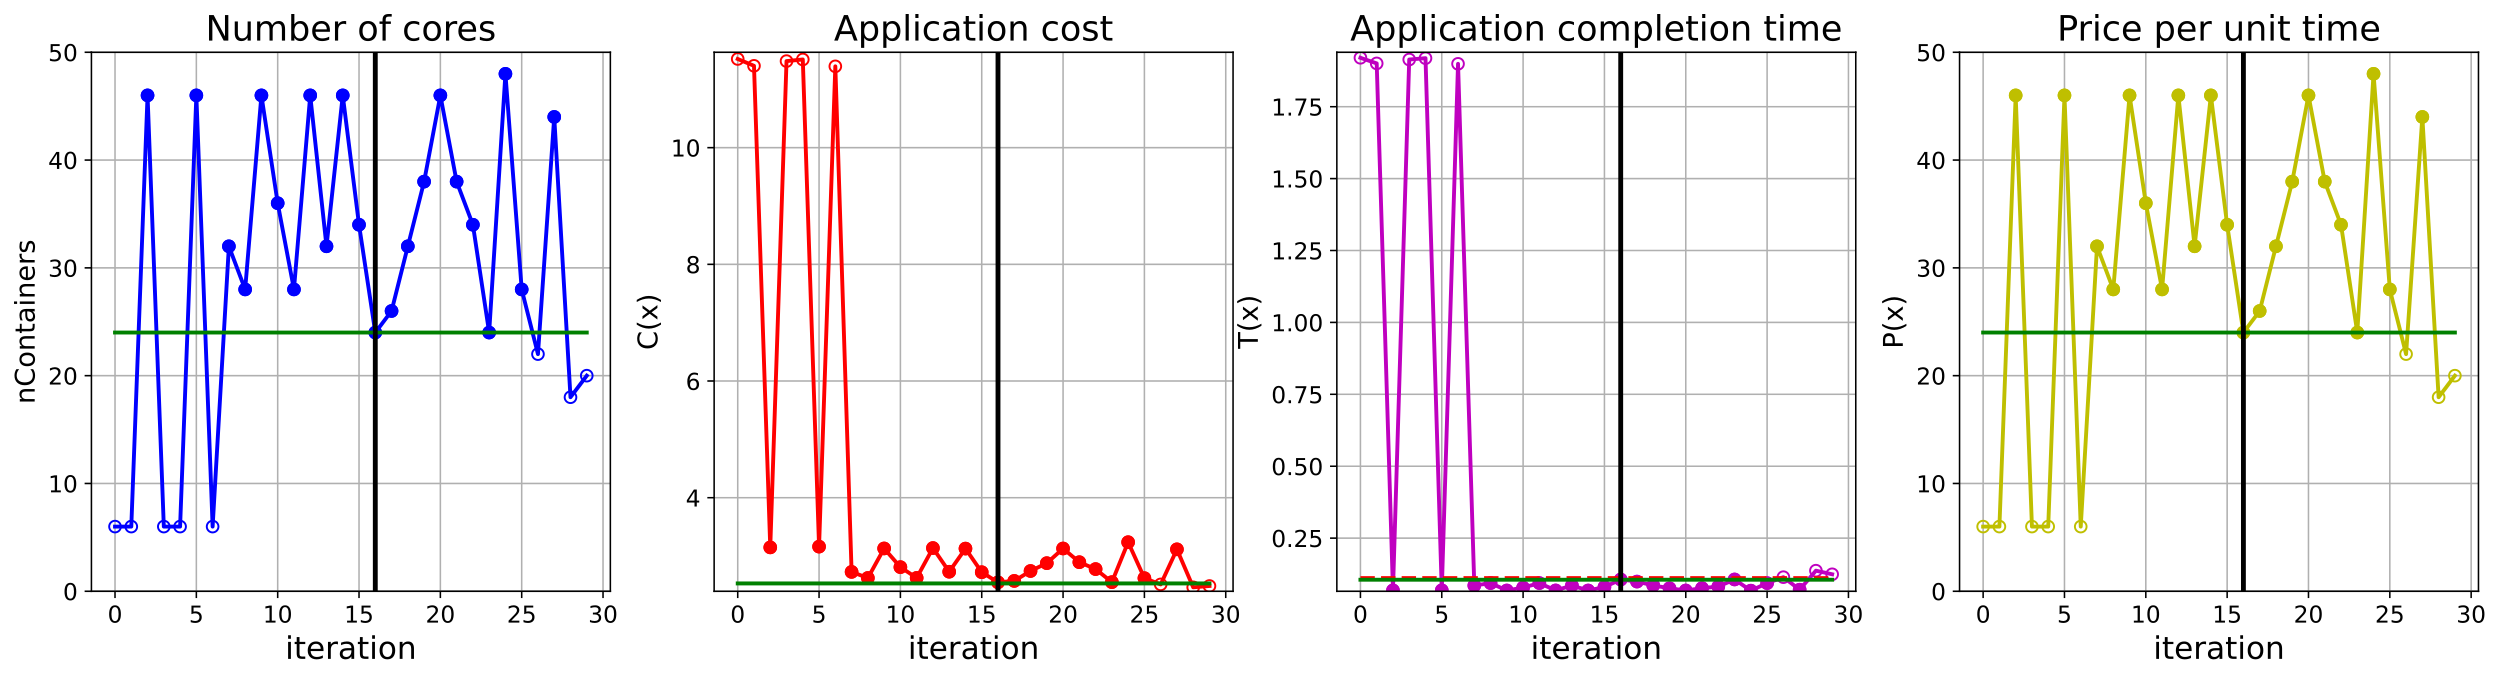 <?xml version="1.0" encoding="utf-8" standalone="no"?>
<!DOCTYPE svg PUBLIC "-//W3C//DTD SVG 1.1//EN"
  "http://www.w3.org/Graphics/SVG/1.1/DTD/svg11.dtd">
<!-- Created with matplotlib (https://matplotlib.org/) -->
<svg height="349.376pt" version="1.1" viewBox="0 0 1285.69 349.376" width="1285.69pt" xmlns="http://www.w3.org/2000/svg" xmlns:xlink="http://www.w3.org/1999/xlink">
 <defs>
  <style type="text/css">
*{stroke-linecap:butt;stroke-linejoin:round;}
  </style>
 </defs>
 <g id="figure_1">
  <g id="patch_1">
   <path d="M 0 349.376 
L 1285.69 349.376 
L 1285.69 0 
L 0 0 
z
" style="fill:#ffffff;"/>
  </g>
  <g id="axes_1">
   <g id="patch_2">
    <path d="M 47.019 304.077 
L 313.889 304.077 
L 313.889 26.877 
L 47.019 26.877 
z
" style="fill:#ffffff;"/>
   </g>
   <g id="matplotlib.axis_1">
    <g id="xtick_1">
     <g id="line2d_1">
      <path clip-path="url(#pb2aa9a85d1)" d="M 59.15 304.077 
L 59.15 26.877 
" style="fill:none;stroke:#b0b0b0;stroke-linecap:square;stroke-width:0.8;"/>
     </g>
     <g id="line2d_2">
      <defs>
       <path d="M 0 0 
L 0 3.5 
" id="mc81ecf305b" style="stroke:#000000;stroke-width:0.8;"/>
      </defs>
      <g>
       <use style="stroke:#000000;stroke-width:0.8;" x="59.15" xlink:href="#mc81ecf305b" y="304.077"/>
      </g>
     </g>
     <g id="text_1">
      <!-- 0 -->
      <defs>
       <path d="M 31.781 66.406 
Q 24.172 66.406 20.328 58.906 
Q 16.5 51.422 16.5 36.375 
Q 16.5 21.391 20.328 13.891 
Q 24.172 6.391 31.781 6.391 
Q 39.453 6.391 43.281 13.891 
Q 47.125 21.391 47.125 36.375 
Q 47.125 51.422 43.281 58.906 
Q 39.453 66.406 31.781 66.406 
z
M 31.781 74.219 
Q 44.047 74.219 50.516 64.516 
Q 56.984 54.828 56.984 36.375 
Q 56.984 17.969 50.516 8.266 
Q 44.047 -1.422 31.781 -1.422 
Q 19.531 -1.422 13.062 8.266 
Q 6.594 17.969 6.594 36.375 
Q 6.594 54.828 13.062 64.516 
Q 19.531 74.219 31.781 74.219 
z
" id="DejaVuSans-48"/>
      </defs>
      <g transform="translate(55.332 320.195)scale(0.12 -0.12)">
       <use xlink:href="#DejaVuSans-48"/>
      </g>
     </g>
    </g>
    <g id="xtick_2">
     <g id="line2d_3">
      <path clip-path="url(#pb2aa9a85d1)" d="M 100.979 304.077 
L 100.979 26.877 
" style="fill:none;stroke:#b0b0b0;stroke-linecap:square;stroke-width:0.8;"/>
     </g>
     <g id="line2d_4">
      <g>
       <use style="stroke:#000000;stroke-width:0.8;" x="100.979" xlink:href="#mc81ecf305b" y="304.077"/>
      </g>
     </g>
     <g id="text_2">
      <!-- 5 -->
      <defs>
       <path d="M 10.797 72.906 
L 49.516 72.906 
L 49.516 64.594 
L 19.828 64.594 
L 19.828 46.734 
Q 21.969 47.469 24.109 47.828 
Q 26.266 48.188 28.422 48.188 
Q 40.625 48.188 47.75 41.5 
Q 54.891 34.812 54.891 23.391 
Q 54.891 11.625 47.562 5.094 
Q 40.234 -1.422 26.906 -1.422 
Q 22.312 -1.422 17.547 -0.641 
Q 12.797 0.141 7.719 1.703 
L 7.719 11.625 
Q 12.109 9.234 16.797 8.062 
Q 21.484 6.891 26.703 6.891 
Q 35.156 6.891 40.078 11.328 
Q 45.016 15.766 45.016 23.391 
Q 45.016 31 40.078 35.438 
Q 35.156 39.891 26.703 39.891 
Q 22.75 39.891 18.812 39.016 
Q 14.891 38.141 10.797 36.281 
z
" id="DejaVuSans-53"/>
      </defs>
      <g transform="translate(97.161 320.195)scale(0.12 -0.12)">
       <use xlink:href="#DejaVuSans-53"/>
      </g>
     </g>
    </g>
    <g id="xtick_3">
     <g id="line2d_5">
      <path clip-path="url(#pb2aa9a85d1)" d="M 142.808 304.077 
L 142.808 26.877 
" style="fill:none;stroke:#b0b0b0;stroke-linecap:square;stroke-width:0.8;"/>
     </g>
     <g id="line2d_6">
      <g>
       <use style="stroke:#000000;stroke-width:0.8;" x="142.808" xlink:href="#mc81ecf305b" y="304.077"/>
      </g>
     </g>
     <g id="text_3">
      <!-- 10 -->
      <defs>
       <path d="M 12.406 8.297 
L 28.516 8.297 
L 28.516 63.922 
L 10.984 60.406 
L 10.984 69.391 
L 28.422 72.906 
L 38.281 72.906 
L 38.281 8.297 
L 54.391 8.297 
L 54.391 0 
L 12.406 0 
z
" id="DejaVuSans-49"/>
      </defs>
      <g transform="translate(135.173 320.195)scale(0.12 -0.12)">
       <use xlink:href="#DejaVuSans-49"/>
       <use x="63.623" xlink:href="#DejaVuSans-48"/>
      </g>
     </g>
    </g>
    <g id="xtick_4">
     <g id="line2d_7">
      <path clip-path="url(#pb2aa9a85d1)" d="M 184.637 304.077 
L 184.637 26.877 
" style="fill:none;stroke:#b0b0b0;stroke-linecap:square;stroke-width:0.8;"/>
     </g>
     <g id="line2d_8">
      <g>
       <use style="stroke:#000000;stroke-width:0.8;" x="184.637" xlink:href="#mc81ecf305b" y="304.077"/>
      </g>
     </g>
     <g id="text_4">
      <!-- 15 -->
      <g transform="translate(177.002 320.195)scale(0.12 -0.12)">
       <use xlink:href="#DejaVuSans-49"/>
       <use x="63.623" xlink:href="#DejaVuSans-53"/>
      </g>
     </g>
    </g>
    <g id="xtick_5">
     <g id="line2d_9">
      <path clip-path="url(#pb2aa9a85d1)" d="M 226.466 304.077 
L 226.466 26.877 
" style="fill:none;stroke:#b0b0b0;stroke-linecap:square;stroke-width:0.8;"/>
     </g>
     <g id="line2d_10">
      <g>
       <use style="stroke:#000000;stroke-width:0.8;" x="226.466" xlink:href="#mc81ecf305b" y="304.077"/>
      </g>
     </g>
     <g id="text_5">
      <!-- 20 -->
      <defs>
       <path d="M 19.188 8.297 
L 53.609 8.297 
L 53.609 0 
L 7.328 0 
L 7.328 8.297 
Q 12.938 14.109 22.625 23.891 
Q 32.328 33.688 34.812 36.531 
Q 39.547 41.844 41.422 45.531 
Q 43.312 49.219 43.312 52.781 
Q 43.312 58.594 39.234 62.25 
Q 35.156 65.922 28.609 65.922 
Q 23.969 65.922 18.812 64.312 
Q 13.672 62.703 7.812 59.422 
L 7.812 69.391 
Q 13.766 71.781 18.938 73 
Q 24.125 74.219 28.422 74.219 
Q 39.75 74.219 46.484 68.547 
Q 53.219 62.891 53.219 53.422 
Q 53.219 48.922 51.531 44.891 
Q 49.859 40.875 45.406 35.406 
Q 44.188 33.984 37.641 27.219 
Q 31.109 20.453 19.188 8.297 
z
" id="DejaVuSans-50"/>
      </defs>
      <g transform="translate(218.831 320.195)scale(0.12 -0.12)">
       <use xlink:href="#DejaVuSans-50"/>
       <use x="63.623" xlink:href="#DejaVuSans-48"/>
      </g>
     </g>
    </g>
    <g id="xtick_6">
     <g id="line2d_11">
      <path clip-path="url(#pb2aa9a85d1)" d="M 268.295 304.077 
L 268.295 26.877 
" style="fill:none;stroke:#b0b0b0;stroke-linecap:square;stroke-width:0.8;"/>
     </g>
     <g id="line2d_12">
      <g>
       <use style="stroke:#000000;stroke-width:0.8;" x="268.295" xlink:href="#mc81ecf305b" y="304.077"/>
      </g>
     </g>
     <g id="text_6">
      <!-- 25 -->
      <g transform="translate(260.66 320.195)scale(0.12 -0.12)">
       <use xlink:href="#DejaVuSans-50"/>
       <use x="63.623" xlink:href="#DejaVuSans-53"/>
      </g>
     </g>
    </g>
    <g id="xtick_7">
     <g id="line2d_13">
      <path clip-path="url(#pb2aa9a85d1)" d="M 310.124 304.077 
L 310.124 26.877 
" style="fill:none;stroke:#b0b0b0;stroke-linecap:square;stroke-width:0.8;"/>
     </g>
     <g id="line2d_14">
      <g>
       <use style="stroke:#000000;stroke-width:0.8;" x="310.124" xlink:href="#mc81ecf305b" y="304.077"/>
      </g>
     </g>
     <g id="text_7">
      <!-- 30 -->
      <defs>
       <path d="M 40.578 39.312 
Q 47.656 37.797 51.625 33 
Q 55.609 28.219 55.609 21.188 
Q 55.609 10.406 48.188 4.484 
Q 40.766 -1.422 27.094 -1.422 
Q 22.516 -1.422 17.656 -0.516 
Q 12.797 0.391 7.625 2.203 
L 7.625 11.719 
Q 11.719 9.328 16.594 8.109 
Q 21.484 6.891 26.812 6.891 
Q 36.078 6.891 40.938 10.547 
Q 45.797 14.203 45.797 21.188 
Q 45.797 27.641 41.281 31.266 
Q 36.766 34.906 28.719 34.906 
L 20.219 34.906 
L 20.219 43.016 
L 29.109 43.016 
Q 36.375 43.016 40.234 45.922 
Q 44.094 48.828 44.094 54.297 
Q 44.094 59.906 40.109 62.906 
Q 36.141 65.922 28.719 65.922 
Q 24.656 65.922 20.016 65.031 
Q 15.375 64.156 9.812 62.312 
L 9.812 71.094 
Q 15.438 72.656 20.344 73.438 
Q 25.25 74.219 29.594 74.219 
Q 40.828 74.219 47.359 69.109 
Q 53.906 64.016 53.906 55.328 
Q 53.906 49.266 50.438 45.094 
Q 46.969 40.922 40.578 39.312 
z
" id="DejaVuSans-51"/>
      </defs>
      <g transform="translate(302.489 320.195)scale(0.12 -0.12)">
       <use xlink:href="#DejaVuSans-51"/>
       <use x="63.623" xlink:href="#DejaVuSans-48"/>
      </g>
     </g>
    </g>
    <g id="text_8">
     <!-- iteration -->
     <defs>
      <path d="M 9.422 54.688 
L 18.406 54.688 
L 18.406 0 
L 9.422 0 
z
M 9.422 75.984 
L 18.406 75.984 
L 18.406 64.594 
L 9.422 64.594 
z
" id="DejaVuSans-105"/>
      <path d="M 18.312 70.219 
L 18.312 54.688 
L 36.812 54.688 
L 36.812 47.703 
L 18.312 47.703 
L 18.312 18.016 
Q 18.312 11.328 20.141 9.422 
Q 21.969 7.516 27.594 7.516 
L 36.812 7.516 
L 36.812 0 
L 27.594 0 
Q 17.188 0 13.234 3.875 
Q 9.281 7.766 9.281 18.016 
L 9.281 47.703 
L 2.688 47.703 
L 2.688 54.688 
L 9.281 54.688 
L 9.281 70.219 
z
" id="DejaVuSans-116"/>
      <path d="M 56.203 29.594 
L 56.203 25.203 
L 14.891 25.203 
Q 15.484 15.922 20.484 11.062 
Q 25.484 6.203 34.422 6.203 
Q 39.594 6.203 44.453 7.469 
Q 49.312 8.734 54.109 11.281 
L 54.109 2.781 
Q 49.266 0.734 44.188 -0.344 
Q 39.109 -1.422 33.891 -1.422 
Q 20.797 -1.422 13.156 6.188 
Q 5.516 13.812 5.516 26.812 
Q 5.516 40.234 12.766 48.109 
Q 20.016 56 32.328 56 
Q 43.359 56 49.781 48.891 
Q 56.203 41.797 56.203 29.594 
z
M 47.219 32.234 
Q 47.125 39.594 43.094 43.984 
Q 39.062 48.391 32.422 48.391 
Q 24.906 48.391 20.391 44.141 
Q 15.875 39.891 15.188 32.172 
z
" id="DejaVuSans-101"/>
      <path d="M 41.109 46.297 
Q 39.594 47.172 37.812 47.578 
Q 36.031 48 33.891 48 
Q 26.266 48 22.188 43.047 
Q 18.109 38.094 18.109 28.812 
L 18.109 0 
L 9.078 0 
L 9.078 54.688 
L 18.109 54.688 
L 18.109 46.188 
Q 20.953 51.172 25.484 53.578 
Q 30.031 56 36.531 56 
Q 37.453 56 38.578 55.875 
Q 39.703 55.766 41.062 55.516 
z
" id="DejaVuSans-114"/>
      <path d="M 34.281 27.484 
Q 23.391 27.484 19.188 25 
Q 14.984 22.516 14.984 16.5 
Q 14.984 11.719 18.141 8.906 
Q 21.297 6.109 26.703 6.109 
Q 34.188 6.109 38.703 11.406 
Q 43.219 16.703 43.219 25.484 
L 43.219 27.484 
z
M 52.203 31.203 
L 52.203 0 
L 43.219 0 
L 43.219 8.297 
Q 40.141 3.328 35.547 0.953 
Q 30.953 -1.422 24.312 -1.422 
Q 15.922 -1.422 10.953 3.297 
Q 6 8.016 6 15.922 
Q 6 25.141 12.172 29.828 
Q 18.359 34.516 30.609 34.516 
L 43.219 34.516 
L 43.219 35.406 
Q 43.219 41.609 39.141 45 
Q 35.062 48.391 27.688 48.391 
Q 23 48.391 18.547 47.266 
Q 14.109 46.141 10.016 43.891 
L 10.016 52.203 
Q 14.938 54.109 19.578 55.047 
Q 24.219 56 28.609 56 
Q 40.484 56 46.344 49.844 
Q 52.203 43.703 52.203 31.203 
z
" id="DejaVuSans-97"/>
      <path d="M 30.609 48.391 
Q 23.391 48.391 19.188 42.75 
Q 14.984 37.109 14.984 27.297 
Q 14.984 17.484 19.156 11.844 
Q 23.344 6.203 30.609 6.203 
Q 37.797 6.203 41.984 11.859 
Q 46.188 17.531 46.188 27.297 
Q 46.188 37.016 41.984 42.703 
Q 37.797 48.391 30.609 48.391 
z
M 30.609 56 
Q 42.328 56 49.016 48.375 
Q 55.719 40.766 55.719 27.297 
Q 55.719 13.875 49.016 6.219 
Q 42.328 -1.422 30.609 -1.422 
Q 18.844 -1.422 12.172 6.219 
Q 5.516 13.875 5.516 27.297 
Q 5.516 40.766 12.172 48.375 
Q 18.844 56 30.609 56 
z
" id="DejaVuSans-111"/>
      <path d="M 54.891 33.016 
L 54.891 0 
L 45.906 0 
L 45.906 32.719 
Q 45.906 40.484 42.875 44.328 
Q 39.844 48.188 33.797 48.188 
Q 26.516 48.188 22.312 43.547 
Q 18.109 38.922 18.109 30.906 
L 18.109 0 
L 9.078 0 
L 9.078 54.688 
L 18.109 54.688 
L 18.109 46.188 
Q 21.344 51.125 25.703 53.562 
Q 30.078 56 35.797 56 
Q 45.219 56 50.047 50.172 
Q 54.891 44.344 54.891 33.016 
z
" id="DejaVuSans-110"/>
     </defs>
     <g transform="translate(146.658 338.848)scale(0.16 -0.16)">
      <use xlink:href="#DejaVuSans-105"/>
      <use x="27.783" xlink:href="#DejaVuSans-116"/>
      <use x="66.992" xlink:href="#DejaVuSans-101"/>
      <use x="128.516" xlink:href="#DejaVuSans-114"/>
      <use x="169.629" xlink:href="#DejaVuSans-97"/>
      <use x="230.908" xlink:href="#DejaVuSans-116"/>
      <use x="270.117" xlink:href="#DejaVuSans-105"/>
      <use x="297.9" xlink:href="#DejaVuSans-111"/>
      <use x="359.082" xlink:href="#DejaVuSans-110"/>
     </g>
    </g>
   </g>
   <g id="matplotlib.axis_2">
    <g id="ytick_1">
     <g id="line2d_15">
      <path clip-path="url(#pb2aa9a85d1)" d="M 47.019 304.077 
L 313.889 304.077 
" style="fill:none;stroke:#b0b0b0;stroke-linecap:square;stroke-width:0.8;"/>
     </g>
     <g id="line2d_16">
      <defs>
       <path d="M 0 0 
L -3.5 0 
" id="m3da44a161c" style="stroke:#000000;stroke-width:0.8;"/>
      </defs>
      <g>
       <use style="stroke:#000000;stroke-width:0.8;" x="47.019" xlink:href="#m3da44a161c" y="304.077"/>
      </g>
     </g>
     <g id="text_9">
      <!-- 0 -->
      <g transform="translate(32.384 308.636)scale(0.12 -0.12)">
       <use xlink:href="#DejaVuSans-48"/>
      </g>
     </g>
    </g>
    <g id="ytick_2">
     <g id="line2d_17">
      <path clip-path="url(#pb2aa9a85d1)" d="M 47.019 248.637 
L 313.889 248.637 
" style="fill:none;stroke:#b0b0b0;stroke-linecap:square;stroke-width:0.8;"/>
     </g>
     <g id="line2d_18">
      <g>
       <use style="stroke:#000000;stroke-width:0.8;" x="47.019" xlink:href="#m3da44a161c" y="248.637"/>
      </g>
     </g>
     <g id="text_10">
      <!-- 10 -->
      <g transform="translate(24.749 253.196)scale(0.12 -0.12)">
       <use xlink:href="#DejaVuSans-49"/>
       <use x="63.623" xlink:href="#DejaVuSans-48"/>
      </g>
     </g>
    </g>
    <g id="ytick_3">
     <g id="line2d_19">
      <path clip-path="url(#pb2aa9a85d1)" d="M 47.019 193.197 
L 313.889 193.197 
" style="fill:none;stroke:#b0b0b0;stroke-linecap:square;stroke-width:0.8;"/>
     </g>
     <g id="line2d_20">
      <g>
       <use style="stroke:#000000;stroke-width:0.8;" x="47.019" xlink:href="#m3da44a161c" y="193.197"/>
      </g>
     </g>
     <g id="text_11">
      <!-- 20 -->
      <g transform="translate(24.749 197.756)scale(0.12 -0.12)">
       <use xlink:href="#DejaVuSans-50"/>
       <use x="63.623" xlink:href="#DejaVuSans-48"/>
      </g>
     </g>
    </g>
    <g id="ytick_4">
     <g id="line2d_21">
      <path clip-path="url(#pb2aa9a85d1)" d="M 47.019 137.757 
L 313.889 137.757 
" style="fill:none;stroke:#b0b0b0;stroke-linecap:square;stroke-width:0.8;"/>
     </g>
     <g id="line2d_22">
      <g>
       <use style="stroke:#000000;stroke-width:0.8;" x="47.019" xlink:href="#m3da44a161c" y="137.757"/>
      </g>
     </g>
     <g id="text_12">
      <!-- 30 -->
      <g transform="translate(24.749 142.316)scale(0.12 -0.12)">
       <use xlink:href="#DejaVuSans-51"/>
       <use x="63.623" xlink:href="#DejaVuSans-48"/>
      </g>
     </g>
    </g>
    <g id="ytick_5">
     <g id="line2d_23">
      <path clip-path="url(#pb2aa9a85d1)" d="M 47.019 82.317 
L 313.889 82.317 
" style="fill:none;stroke:#b0b0b0;stroke-linecap:square;stroke-width:0.8;"/>
     </g>
     <g id="line2d_24">
      <g>
       <use style="stroke:#000000;stroke-width:0.8;" x="47.019" xlink:href="#m3da44a161c" y="82.317"/>
      </g>
     </g>
     <g id="text_13">
      <!-- 40 -->
      <defs>
       <path d="M 37.797 64.312 
L 12.891 25.391 
L 37.797 25.391 
z
M 35.203 72.906 
L 47.609 72.906 
L 47.609 25.391 
L 58.016 25.391 
L 58.016 17.188 
L 47.609 17.188 
L 47.609 0 
L 37.797 0 
L 37.797 17.188 
L 4.891 17.188 
L 4.891 26.703 
z
" id="DejaVuSans-52"/>
      </defs>
      <g transform="translate(24.749 86.876)scale(0.12 -0.12)">
       <use xlink:href="#DejaVuSans-52"/>
       <use x="63.623" xlink:href="#DejaVuSans-48"/>
      </g>
     </g>
    </g>
    <g id="ytick_6">
     <g id="line2d_25">
      <path clip-path="url(#pb2aa9a85d1)" d="M 47.019 26.877 
L 313.889 26.877 
" style="fill:none;stroke:#b0b0b0;stroke-linecap:square;stroke-width:0.8;"/>
     </g>
     <g id="line2d_26">
      <g>
       <use style="stroke:#000000;stroke-width:0.8;" x="47.019" xlink:href="#m3da44a161c" y="26.877"/>
      </g>
     </g>
     <g id="text_14">
      <!-- 50 -->
      <g transform="translate(24.749 31.436)scale(0.12 -0.12)">
       <use xlink:href="#DejaVuSans-53"/>
       <use x="63.623" xlink:href="#DejaVuSans-48"/>
      </g>
     </g>
    </g>
    <g id="text_15">
     <!-- nContainers -->
     <defs>
      <path d="M 64.406 67.281 
L 64.406 56.891 
Q 59.422 61.531 53.781 63.812 
Q 48.141 66.109 41.797 66.109 
Q 29.297 66.109 22.656 58.469 
Q 16.016 50.828 16.016 36.375 
Q 16.016 21.969 22.656 14.328 
Q 29.297 6.688 41.797 6.688 
Q 48.141 6.688 53.781 8.984 
Q 59.422 11.281 64.406 15.922 
L 64.406 5.609 
Q 59.234 2.094 53.438 0.328 
Q 47.656 -1.422 41.219 -1.422 
Q 24.656 -1.422 15.125 8.703 
Q 5.609 18.844 5.609 36.375 
Q 5.609 53.953 15.125 64.078 
Q 24.656 74.219 41.219 74.219 
Q 47.75 74.219 53.531 72.484 
Q 59.328 70.75 64.406 67.281 
z
" id="DejaVuSans-67"/>
      <path d="M 44.281 53.078 
L 44.281 44.578 
Q 40.484 46.531 36.375 47.5 
Q 32.281 48.484 27.875 48.484 
Q 21.188 48.484 17.844 46.438 
Q 14.5 44.391 14.5 40.281 
Q 14.5 37.156 16.891 35.375 
Q 19.281 33.594 26.516 31.984 
L 29.594 31.297 
Q 39.156 29.25 43.188 25.516 
Q 47.219 21.781 47.219 15.094 
Q 47.219 7.469 41.188 3.016 
Q 35.156 -1.422 24.609 -1.422 
Q 20.219 -1.422 15.453 -0.562 
Q 10.688 0.297 5.422 2 
L 5.422 11.281 
Q 10.406 8.688 15.234 7.391 
Q 20.062 6.109 24.812 6.109 
Q 31.156 6.109 34.562 8.281 
Q 37.984 10.453 37.984 14.406 
Q 37.984 18.062 35.516 20.016 
Q 33.062 21.969 24.703 23.781 
L 21.578 24.516 
Q 13.234 26.266 9.516 29.906 
Q 5.812 33.547 5.812 39.891 
Q 5.812 47.609 11.281 51.797 
Q 16.75 56 26.812 56 
Q 31.781 56 36.172 55.266 
Q 40.578 54.547 44.281 53.078 
z
" id="DejaVuSans-115"/>
     </defs>
     <g transform="translate(17.838 207.767)rotate(-90)scale(0.14 -0.14)">
      <use xlink:href="#DejaVuSans-110"/>
      <use x="63.379" xlink:href="#DejaVuSans-67"/>
      <use x="133.203" xlink:href="#DejaVuSans-111"/>
      <use x="194.385" xlink:href="#DejaVuSans-110"/>
      <use x="257.764" xlink:href="#DejaVuSans-116"/>
      <use x="296.973" xlink:href="#DejaVuSans-97"/>
      <use x="358.252" xlink:href="#DejaVuSans-105"/>
      <use x="386.035" xlink:href="#DejaVuSans-110"/>
      <use x="449.414" xlink:href="#DejaVuSans-101"/>
      <use x="510.938" xlink:href="#DejaVuSans-114"/>
      <use x="552.051" xlink:href="#DejaVuSans-115"/>
     </g>
    </g>
   </g>
   <g id="line2d_27">
    <path clip-path="url(#pb2aa9a85d1)" d="M 59.15 270.813 
L 67.516 270.813 
L 75.881 49.053 
L 84.247 270.813 
L 92.613 270.813 
L 100.979 49.053 
L 109.345 270.813 
L 117.711 126.669 
L 126.076 148.845 
L 134.442 49.053 
L 142.808 104.493 
L 151.174 148.845 
L 159.54 49.053 
L 167.905 126.669 
L 176.271 49.053 
L 184.637 115.581 
L 193.003 171.021 
L 201.369 159.933 
L 209.735 126.669 
L 218.1 93.405 
L 226.466 49.053 
L 234.832 93.405 
L 243.198 115.581 
L 251.564 171.021 
L 259.929 37.965 
L 268.295 148.845 
L 276.661 182.109 
L 285.027 60.141 
L 293.393 204.285 
L 301.759 193.197 
" style="fill:none;stroke:#0000ff;stroke-linecap:square;stroke-width:2;"/>
    <defs>
     <path d="M 0 3 
C 0.796 3 1.559 2.684 2.121 2.121 
C 2.684 1.559 3 0.796 3 0 
C 3 -0.796 2.684 -1.559 2.121 -2.121 
C 1.559 -2.684 0.796 -3 0 -3 
C -0.796 -3 -1.559 -2.684 -2.121 -2.121 
C -2.684 -1.559 -3 -0.796 -3 0 
C -3 0.796 -2.684 1.559 -2.121 2.121 
C -1.559 2.684 -0.796 3 0 3 
z
" id="m100cb0d062" style="stroke:#0000ff;"/>
    </defs>
    <g clip-path="url(#pb2aa9a85d1)">
     <use style="fill-opacity:0;stroke:#0000ff;" x="59.15" xlink:href="#m100cb0d062" y="270.813"/>
     <use style="fill-opacity:0;stroke:#0000ff;" x="67.516" xlink:href="#m100cb0d062" y="270.813"/>
     <use style="fill-opacity:0;stroke:#0000ff;" x="75.881" xlink:href="#m100cb0d062" y="49.053"/>
     <use style="fill-opacity:0;stroke:#0000ff;" x="84.247" xlink:href="#m100cb0d062" y="270.813"/>
     <use style="fill-opacity:0;stroke:#0000ff;" x="92.613" xlink:href="#m100cb0d062" y="270.813"/>
     <use style="fill-opacity:0;stroke:#0000ff;" x="100.979" xlink:href="#m100cb0d062" y="49.053"/>
     <use style="fill-opacity:0;stroke:#0000ff;" x="109.345" xlink:href="#m100cb0d062" y="270.813"/>
     <use style="fill-opacity:0;stroke:#0000ff;" x="117.711" xlink:href="#m100cb0d062" y="126.669"/>
     <use style="fill-opacity:0;stroke:#0000ff;" x="126.076" xlink:href="#m100cb0d062" y="148.845"/>
     <use style="fill-opacity:0;stroke:#0000ff;" x="134.442" xlink:href="#m100cb0d062" y="49.053"/>
     <use style="fill-opacity:0;stroke:#0000ff;" x="142.808" xlink:href="#m100cb0d062" y="104.493"/>
     <use style="fill-opacity:0;stroke:#0000ff;" x="151.174" xlink:href="#m100cb0d062" y="148.845"/>
     <use style="fill-opacity:0;stroke:#0000ff;" x="159.54" xlink:href="#m100cb0d062" y="49.053"/>
     <use style="fill-opacity:0;stroke:#0000ff;" x="167.905" xlink:href="#m100cb0d062" y="126.669"/>
     <use style="fill-opacity:0;stroke:#0000ff;" x="176.271" xlink:href="#m100cb0d062" y="49.053"/>
     <use style="fill-opacity:0;stroke:#0000ff;" x="184.637" xlink:href="#m100cb0d062" y="115.581"/>
     <use style="fill-opacity:0;stroke:#0000ff;" x="193.003" xlink:href="#m100cb0d062" y="171.021"/>
     <use style="fill-opacity:0;stroke:#0000ff;" x="201.369" xlink:href="#m100cb0d062" y="159.933"/>
     <use style="fill-opacity:0;stroke:#0000ff;" x="209.735" xlink:href="#m100cb0d062" y="126.669"/>
     <use style="fill-opacity:0;stroke:#0000ff;" x="218.1" xlink:href="#m100cb0d062" y="93.405"/>
     <use style="fill-opacity:0;stroke:#0000ff;" x="226.466" xlink:href="#m100cb0d062" y="49.053"/>
     <use style="fill-opacity:0;stroke:#0000ff;" x="234.832" xlink:href="#m100cb0d062" y="93.405"/>
     <use style="fill-opacity:0;stroke:#0000ff;" x="243.198" xlink:href="#m100cb0d062" y="115.581"/>
     <use style="fill-opacity:0;stroke:#0000ff;" x="251.564" xlink:href="#m100cb0d062" y="171.021"/>
     <use style="fill-opacity:0;stroke:#0000ff;" x="259.929" xlink:href="#m100cb0d062" y="37.965"/>
     <use style="fill-opacity:0;stroke:#0000ff;" x="268.295" xlink:href="#m100cb0d062" y="148.845"/>
     <use style="fill-opacity:0;stroke:#0000ff;" x="276.661" xlink:href="#m100cb0d062" y="182.109"/>
     <use style="fill-opacity:0;stroke:#0000ff;" x="285.027" xlink:href="#m100cb0d062" y="60.141"/>
     <use style="fill-opacity:0;stroke:#0000ff;" x="293.393" xlink:href="#m100cb0d062" y="204.285"/>
     <use style="fill-opacity:0;stroke:#0000ff;" x="301.759" xlink:href="#m100cb0d062" y="193.197"/>
    </g>
   </g>
   <g id="line2d_28">
    <defs>
     <path d="M 0 3 
C 0.796 3 1.559 2.684 2.121 2.121 
C 2.684 1.559 3 0.796 3 0 
C 3 -0.796 2.684 -1.559 2.121 -2.121 
C 1.559 -2.684 0.796 -3 0 -3 
C -0.796 -3 -1.559 -2.684 -2.121 -2.121 
C -2.684 -1.559 -3 -0.796 -3 0 
C -3 0.796 -2.684 1.559 -2.121 2.121 
C -1.559 2.684 -0.796 3 0 3 
z
" id="md5951296d7" style="stroke:#0000ff;"/>
    </defs>
    <g clip-path="url(#pb2aa9a85d1)">
     <use style="fill:#0000ff;stroke:#0000ff;" x="75.881" xlink:href="#md5951296d7" y="49.053"/>
    </g>
   </g>
   <g id="line2d_29">
    <g clip-path="url(#pb2aa9a85d1)">
     <use style="fill:#0000ff;stroke:#0000ff;" x="100.979" xlink:href="#md5951296d7" y="49.053"/>
    </g>
   </g>
   <g id="line2d_30">
    <g clip-path="url(#pb2aa9a85d1)">
     <use style="fill:#0000ff;stroke:#0000ff;" x="117.711" xlink:href="#md5951296d7" y="126.669"/>
    </g>
   </g>
   <g id="line2d_31">
    <g clip-path="url(#pb2aa9a85d1)">
     <use style="fill:#0000ff;stroke:#0000ff;" x="126.076" xlink:href="#md5951296d7" y="148.845"/>
    </g>
   </g>
   <g id="line2d_32">
    <g clip-path="url(#pb2aa9a85d1)">
     <use style="fill:#0000ff;stroke:#0000ff;" x="134.442" xlink:href="#md5951296d7" y="49.053"/>
    </g>
   </g>
   <g id="line2d_33">
    <g clip-path="url(#pb2aa9a85d1)">
     <use style="fill:#0000ff;stroke:#0000ff;" x="142.808" xlink:href="#md5951296d7" y="104.493"/>
    </g>
   </g>
   <g id="line2d_34">
    <g clip-path="url(#pb2aa9a85d1)">
     <use style="fill:#0000ff;stroke:#0000ff;" x="151.174" xlink:href="#md5951296d7" y="148.845"/>
    </g>
   </g>
   <g id="line2d_35">
    <g clip-path="url(#pb2aa9a85d1)">
     <use style="fill:#0000ff;stroke:#0000ff;" x="159.54" xlink:href="#md5951296d7" y="49.053"/>
    </g>
   </g>
   <g id="line2d_36">
    <g clip-path="url(#pb2aa9a85d1)">
     <use style="fill:#0000ff;stroke:#0000ff;" x="167.905" xlink:href="#md5951296d7" y="126.669"/>
    </g>
   </g>
   <g id="line2d_37">
    <g clip-path="url(#pb2aa9a85d1)">
     <use style="fill:#0000ff;stroke:#0000ff;" x="176.271" xlink:href="#md5951296d7" y="49.053"/>
    </g>
   </g>
   <g id="line2d_38">
    <g clip-path="url(#pb2aa9a85d1)">
     <use style="fill:#0000ff;stroke:#0000ff;" x="184.637" xlink:href="#md5951296d7" y="115.581"/>
    </g>
   </g>
   <g id="line2d_39">
    <g clip-path="url(#pb2aa9a85d1)">
     <use style="fill:#0000ff;stroke:#0000ff;" x="193.003" xlink:href="#md5951296d7" y="171.021"/>
    </g>
   </g>
   <g id="line2d_40">
    <g clip-path="url(#pb2aa9a85d1)">
     <use style="fill:#0000ff;stroke:#0000ff;" x="201.369" xlink:href="#md5951296d7" y="159.933"/>
    </g>
   </g>
   <g id="line2d_41">
    <g clip-path="url(#pb2aa9a85d1)">
     <use style="fill:#0000ff;stroke:#0000ff;" x="209.735" xlink:href="#md5951296d7" y="126.669"/>
    </g>
   </g>
   <g id="line2d_42">
    <g clip-path="url(#pb2aa9a85d1)">
     <use style="fill:#0000ff;stroke:#0000ff;" x="218.1" xlink:href="#md5951296d7" y="93.405"/>
    </g>
   </g>
   <g id="line2d_43">
    <g clip-path="url(#pb2aa9a85d1)">
     <use style="fill:#0000ff;stroke:#0000ff;" x="226.466" xlink:href="#md5951296d7" y="49.053"/>
    </g>
   </g>
   <g id="line2d_44">
    <g clip-path="url(#pb2aa9a85d1)">
     <use style="fill:#0000ff;stroke:#0000ff;" x="234.832" xlink:href="#md5951296d7" y="93.405"/>
    </g>
   </g>
   <g id="line2d_45">
    <g clip-path="url(#pb2aa9a85d1)">
     <use style="fill:#0000ff;stroke:#0000ff;" x="243.198" xlink:href="#md5951296d7" y="115.581"/>
    </g>
   </g>
   <g id="line2d_46">
    <g clip-path="url(#pb2aa9a85d1)">
     <use style="fill:#0000ff;stroke:#0000ff;" x="251.564" xlink:href="#md5951296d7" y="171.021"/>
    </g>
   </g>
   <g id="line2d_47">
    <g clip-path="url(#pb2aa9a85d1)">
     <use style="fill:#0000ff;stroke:#0000ff;" x="259.929" xlink:href="#md5951296d7" y="37.965"/>
    </g>
   </g>
   <g id="line2d_48">
    <g clip-path="url(#pb2aa9a85d1)">
     <use style="fill:#0000ff;stroke:#0000ff;" x="268.295" xlink:href="#md5951296d7" y="148.845"/>
    </g>
   </g>
   <g id="line2d_49">
    <g clip-path="url(#pb2aa9a85d1)">
     <use style="fill:#0000ff;stroke:#0000ff;" x="285.027" xlink:href="#md5951296d7" y="60.141"/>
    </g>
   </g>
   <g id="line2d_50">
    <path clip-path="url(#pb2aa9a85d1)" d="M 59.15 171.021 
L 67.516 171.021 
L 75.881 171.021 
L 84.247 171.021 
L 92.613 171.021 
L 100.979 171.021 
L 109.345 171.021 
L 117.711 171.021 
L 126.076 171.021 
L 134.442 171.021 
L 142.808 171.021 
L 151.174 171.021 
L 159.54 171.021 
L 167.905 171.021 
L 176.271 171.021 
L 184.637 171.021 
L 193.003 171.021 
L 201.369 171.021 
L 209.735 171.021 
L 218.1 171.021 
L 226.466 171.021 
L 234.832 171.021 
L 243.198 171.021 
L 251.564 171.021 
L 259.929 171.021 
L 268.295 171.021 
L 276.661 171.021 
L 285.027 171.021 
L 293.393 171.021 
L 301.759 171.021 
" style="fill:none;stroke:#008000;stroke-linecap:square;stroke-width:2;"/>
   </g>
   <g id="line2d_51">
    <path clip-path="url(#pb2aa9a85d1)" d="M 193.003 304.077 
L 193.003 26.877 
" style="fill:none;stroke:#000000;stroke-linecap:square;stroke-width:2.5;"/>
   </g>
   <g id="patch_3">
    <path d="M 47.019 304.077 
L 47.019 26.877 
" style="fill:none;stroke:#000000;stroke-linecap:square;stroke-linejoin:miter;stroke-width:0.8;"/>
   </g>
   <g id="patch_4">
    <path d="M 313.889 304.077 
L 313.889 26.877 
" style="fill:none;stroke:#000000;stroke-linecap:square;stroke-linejoin:miter;stroke-width:0.8;"/>
   </g>
   <g id="patch_5">
    <path d="M 47.019 304.077 
L 313.889 304.077 
" style="fill:none;stroke:#000000;stroke-linecap:square;stroke-linejoin:miter;stroke-width:0.8;"/>
   </g>
   <g id="patch_6">
    <path d="M 47.019 26.877 
L 313.889 26.877 
" style="fill:none;stroke:#000000;stroke-linecap:square;stroke-linejoin:miter;stroke-width:0.8;"/>
   </g>
   <g id="text_16">
    <!-- Number of cores -->
    <defs>
     <path d="M 9.812 72.906 
L 23.094 72.906 
L 55.422 11.922 
L 55.422 72.906 
L 64.984 72.906 
L 64.984 0 
L 51.703 0 
L 19.391 60.984 
L 19.391 0 
L 9.812 0 
z
" id="DejaVuSans-78"/>
     <path d="M 8.5 21.578 
L 8.5 54.688 
L 17.484 54.688 
L 17.484 21.922 
Q 17.484 14.156 20.5 10.266 
Q 23.531 6.391 29.594 6.391 
Q 36.859 6.391 41.078 11.031 
Q 45.312 15.672 45.312 23.688 
L 45.312 54.688 
L 54.297 54.688 
L 54.297 0 
L 45.312 0 
L 45.312 8.406 
Q 42.047 3.422 37.719 1 
Q 33.406 -1.422 27.688 -1.422 
Q 18.266 -1.422 13.375 4.438 
Q 8.5 10.297 8.5 21.578 
z
M 31.109 56 
z
" id="DejaVuSans-117"/>
     <path d="M 52 44.188 
Q 55.375 50.25 60.062 53.125 
Q 64.75 56 71.094 56 
Q 79.641 56 84.281 50.016 
Q 88.922 44.047 88.922 33.016 
L 88.922 0 
L 79.891 0 
L 79.891 32.719 
Q 79.891 40.578 77.094 44.375 
Q 74.312 48.188 68.609 48.188 
Q 61.625 48.188 57.562 43.547 
Q 53.516 38.922 53.516 30.906 
L 53.516 0 
L 44.484 0 
L 44.484 32.719 
Q 44.484 40.625 41.703 44.406 
Q 38.922 48.188 33.109 48.188 
Q 26.219 48.188 22.156 43.531 
Q 18.109 38.875 18.109 30.906 
L 18.109 0 
L 9.078 0 
L 9.078 54.688 
L 18.109 54.688 
L 18.109 46.188 
Q 21.188 51.219 25.484 53.609 
Q 29.781 56 35.688 56 
Q 41.656 56 45.828 52.969 
Q 50 49.953 52 44.188 
z
" id="DejaVuSans-109"/>
     <path d="M 48.688 27.297 
Q 48.688 37.203 44.609 42.844 
Q 40.531 48.484 33.406 48.484 
Q 26.266 48.484 22.188 42.844 
Q 18.109 37.203 18.109 27.297 
Q 18.109 17.391 22.188 11.75 
Q 26.266 6.109 33.406 6.109 
Q 40.531 6.109 44.609 11.75 
Q 48.688 17.391 48.688 27.297 
z
M 18.109 46.391 
Q 20.953 51.266 25.266 53.625 
Q 29.594 56 35.594 56 
Q 45.562 56 51.781 48.094 
Q 58.016 40.188 58.016 27.297 
Q 58.016 14.406 51.781 6.484 
Q 45.562 -1.422 35.594 -1.422 
Q 29.594 -1.422 25.266 0.953 
Q 20.953 3.328 18.109 8.203 
L 18.109 0 
L 9.078 0 
L 9.078 75.984 
L 18.109 75.984 
z
" id="DejaVuSans-98"/>
     <path id="DejaVuSans-32"/>
     <path d="M 37.109 75.984 
L 37.109 68.5 
L 28.516 68.5 
Q 23.688 68.5 21.797 66.547 
Q 19.922 64.594 19.922 59.516 
L 19.922 54.688 
L 34.719 54.688 
L 34.719 47.703 
L 19.922 47.703 
L 19.922 0 
L 10.891 0 
L 10.891 47.703 
L 2.297 47.703 
L 2.297 54.688 
L 10.891 54.688 
L 10.891 58.5 
Q 10.891 67.625 15.141 71.797 
Q 19.391 75.984 28.609 75.984 
z
" id="DejaVuSans-102"/>
     <path d="M 48.781 52.594 
L 48.781 44.188 
Q 44.969 46.297 41.141 47.344 
Q 37.312 48.391 33.406 48.391 
Q 24.656 48.391 19.812 42.844 
Q 14.984 37.312 14.984 27.297 
Q 14.984 17.281 19.812 11.734 
Q 24.656 6.203 33.406 6.203 
Q 37.312 6.203 41.141 7.25 
Q 44.969 8.297 48.781 10.406 
L 48.781 2.094 
Q 45.016 0.344 40.984 -0.531 
Q 36.969 -1.422 32.422 -1.422 
Q 20.062 -1.422 12.781 6.344 
Q 5.516 14.109 5.516 27.297 
Q 5.516 40.672 12.859 48.328 
Q 20.219 56 33.016 56 
Q 37.156 56 41.109 55.141 
Q 45.062 54.297 48.781 52.594 
z
" id="DejaVuSans-99"/>
    </defs>
    <g transform="translate(105.725 20.877)scale(0.18 -0.18)">
     <use xlink:href="#DejaVuSans-78"/>
     <use x="74.805" xlink:href="#DejaVuSans-117"/>
     <use x="138.184" xlink:href="#DejaVuSans-109"/>
     <use x="235.596" xlink:href="#DejaVuSans-98"/>
     <use x="299.072" xlink:href="#DejaVuSans-101"/>
     <use x="360.596" xlink:href="#DejaVuSans-114"/>
     <use x="401.709" xlink:href="#DejaVuSans-32"/>
     <use x="433.496" xlink:href="#DejaVuSans-111"/>
     <use x="494.678" xlink:href="#DejaVuSans-102"/>
     <use x="529.883" xlink:href="#DejaVuSans-32"/>
     <use x="561.67" xlink:href="#DejaVuSans-99"/>
     <use x="616.65" xlink:href="#DejaVuSans-111"/>
     <use x="677.832" xlink:href="#DejaVuSans-114"/>
     <use x="716.695" xlink:href="#DejaVuSans-101"/>
     <use x="778.219" xlink:href="#DejaVuSans-115"/>
    </g>
   </g>
  </g>
  <g id="axes_2">
   <g id="patch_7">
    <path d="M 367.263 304.077 
L 634.132 304.077 
L 634.132 26.877 
L 367.263 26.877 
z
" style="fill:#ffffff;"/>
   </g>
   <g id="matplotlib.axis_3">
    <g id="xtick_8">
     <g id="line2d_52">
      <path clip-path="url(#p0ead0c9093)" d="M 379.393 304.077 
L 379.393 26.877 
" style="fill:none;stroke:#b0b0b0;stroke-linecap:square;stroke-width:0.8;"/>
     </g>
     <g id="line2d_53">
      <g>
       <use style="stroke:#000000;stroke-width:0.8;" x="379.393" xlink:href="#mc81ecf305b" y="304.077"/>
      </g>
     </g>
     <g id="text_17">
      <!-- 0 -->
      <g transform="translate(375.576 320.195)scale(0.12 -0.12)">
       <use xlink:href="#DejaVuSans-48"/>
      </g>
     </g>
    </g>
    <g id="xtick_9">
     <g id="line2d_54">
      <path clip-path="url(#p0ead0c9093)" d="M 421.222 304.077 
L 421.222 26.877 
" style="fill:none;stroke:#b0b0b0;stroke-linecap:square;stroke-width:0.8;"/>
     </g>
     <g id="line2d_55">
      <g>
       <use style="stroke:#000000;stroke-width:0.8;" x="421.222" xlink:href="#mc81ecf305b" y="304.077"/>
      </g>
     </g>
     <g id="text_18">
      <!-- 5 -->
      <g transform="translate(417.405 320.195)scale(0.12 -0.12)">
       <use xlink:href="#DejaVuSans-53"/>
      </g>
     </g>
    </g>
    <g id="xtick_10">
     <g id="line2d_56">
      <path clip-path="url(#p0ead0c9093)" d="M 463.051 304.077 
L 463.051 26.877 
" style="fill:none;stroke:#b0b0b0;stroke-linecap:square;stroke-width:0.8;"/>
     </g>
     <g id="line2d_57">
      <g>
       <use style="stroke:#000000;stroke-width:0.8;" x="463.051" xlink:href="#mc81ecf305b" y="304.077"/>
      </g>
     </g>
     <g id="text_19">
      <!-- 10 -->
      <g transform="translate(455.416 320.195)scale(0.12 -0.12)">
       <use xlink:href="#DejaVuSans-49"/>
       <use x="63.623" xlink:href="#DejaVuSans-48"/>
      </g>
     </g>
    </g>
    <g id="xtick_11">
     <g id="line2d_58">
      <path clip-path="url(#p0ead0c9093)" d="M 504.881 304.077 
L 504.881 26.877 
" style="fill:none;stroke:#b0b0b0;stroke-linecap:square;stroke-width:0.8;"/>
     </g>
     <g id="line2d_59">
      <g>
       <use style="stroke:#000000;stroke-width:0.8;" x="504.881" xlink:href="#mc81ecf305b" y="304.077"/>
      </g>
     </g>
     <g id="text_20">
      <!-- 15 -->
      <g transform="translate(497.246 320.195)scale(0.12 -0.12)">
       <use xlink:href="#DejaVuSans-49"/>
       <use x="63.623" xlink:href="#DejaVuSans-53"/>
      </g>
     </g>
    </g>
    <g id="xtick_12">
     <g id="line2d_60">
      <path clip-path="url(#p0ead0c9093)" d="M 546.71 304.077 
L 546.71 26.877 
" style="fill:none;stroke:#b0b0b0;stroke-linecap:square;stroke-width:0.8;"/>
     </g>
     <g id="line2d_61">
      <g>
       <use style="stroke:#000000;stroke-width:0.8;" x="546.71" xlink:href="#mc81ecf305b" y="304.077"/>
      </g>
     </g>
     <g id="text_21">
      <!-- 20 -->
      <g transform="translate(539.075 320.195)scale(0.12 -0.12)">
       <use xlink:href="#DejaVuSans-50"/>
       <use x="63.623" xlink:href="#DejaVuSans-48"/>
      </g>
     </g>
    </g>
    <g id="xtick_13">
     <g id="line2d_62">
      <path clip-path="url(#p0ead0c9093)" d="M 588.539 304.077 
L 588.539 26.877 
" style="fill:none;stroke:#b0b0b0;stroke-linecap:square;stroke-width:0.8;"/>
     </g>
     <g id="line2d_63">
      <g>
       <use style="stroke:#000000;stroke-width:0.8;" x="588.539" xlink:href="#mc81ecf305b" y="304.077"/>
      </g>
     </g>
     <g id="text_22">
      <!-- 25 -->
      <g transform="translate(580.904 320.195)scale(0.12 -0.12)">
       <use xlink:href="#DejaVuSans-50"/>
       <use x="63.623" xlink:href="#DejaVuSans-53"/>
      </g>
     </g>
    </g>
    <g id="xtick_14">
     <g id="line2d_64">
      <path clip-path="url(#p0ead0c9093)" d="M 630.368 304.077 
L 630.368 26.877 
" style="fill:none;stroke:#b0b0b0;stroke-linecap:square;stroke-width:0.8;"/>
     </g>
     <g id="line2d_65">
      <g>
       <use style="stroke:#000000;stroke-width:0.8;" x="630.368" xlink:href="#mc81ecf305b" y="304.077"/>
      </g>
     </g>
     <g id="text_23">
      <!-- 30 -->
      <g transform="translate(622.733 320.195)scale(0.12 -0.12)">
       <use xlink:href="#DejaVuSans-51"/>
       <use x="63.623" xlink:href="#DejaVuSans-48"/>
      </g>
     </g>
    </g>
    <g id="text_24">
     <!-- iteration -->
     <g transform="translate(466.901 338.848)scale(0.16 -0.16)">
      <use xlink:href="#DejaVuSans-105"/>
      <use x="27.783" xlink:href="#DejaVuSans-116"/>
      <use x="66.992" xlink:href="#DejaVuSans-101"/>
      <use x="128.516" xlink:href="#DejaVuSans-114"/>
      <use x="169.629" xlink:href="#DejaVuSans-97"/>
      <use x="230.908" xlink:href="#DejaVuSans-116"/>
      <use x="270.117" xlink:href="#DejaVuSans-105"/>
      <use x="297.9" xlink:href="#DejaVuSans-111"/>
      <use x="359.082" xlink:href="#DejaVuSans-110"/>
     </g>
    </g>
   </g>
   <g id="matplotlib.axis_4">
    <g id="ytick_7">
     <g id="line2d_66">
      <path clip-path="url(#p0ead0c9093)" d="M 367.263 255.944 
L 634.132 255.944 
" style="fill:none;stroke:#b0b0b0;stroke-linecap:square;stroke-width:0.8;"/>
     </g>
     <g id="line2d_67">
      <g>
       <use style="stroke:#000000;stroke-width:0.8;" x="367.263" xlink:href="#m3da44a161c" y="255.944"/>
      </g>
     </g>
     <g id="text_25">
      <!-- 4 -->
      <g transform="translate(352.628 260.503)scale(0.12 -0.12)">
       <use xlink:href="#DejaVuSans-52"/>
      </g>
     </g>
    </g>
    <g id="ytick_8">
     <g id="line2d_68">
      <path clip-path="url(#p0ead0c9093)" d="M 367.263 195.942 
L 634.132 195.942 
" style="fill:none;stroke:#b0b0b0;stroke-linecap:square;stroke-width:0.8;"/>
     </g>
     <g id="line2d_69">
      <g>
       <use style="stroke:#000000;stroke-width:0.8;" x="367.263" xlink:href="#m3da44a161c" y="195.942"/>
      </g>
     </g>
     <g id="text_26">
      <!-- 6 -->
      <defs>
       <path d="M 33.016 40.375 
Q 26.375 40.375 22.484 35.828 
Q 18.609 31.297 18.609 23.391 
Q 18.609 15.531 22.484 10.953 
Q 26.375 6.391 33.016 6.391 
Q 39.656 6.391 43.531 10.953 
Q 47.406 15.531 47.406 23.391 
Q 47.406 31.297 43.531 35.828 
Q 39.656 40.375 33.016 40.375 
z
M 52.594 71.297 
L 52.594 62.312 
Q 48.875 64.062 45.094 64.984 
Q 41.312 65.922 37.594 65.922 
Q 27.828 65.922 22.672 59.328 
Q 17.531 52.734 16.797 39.406 
Q 19.672 43.656 24.016 45.922 
Q 28.375 48.188 33.594 48.188 
Q 44.578 48.188 50.953 41.516 
Q 57.328 34.859 57.328 23.391 
Q 57.328 12.156 50.688 5.359 
Q 44.047 -1.422 33.016 -1.422 
Q 20.359 -1.422 13.672 8.266 
Q 6.984 17.969 6.984 36.375 
Q 6.984 53.656 15.188 63.938 
Q 23.391 74.219 37.203 74.219 
Q 40.922 74.219 44.703 73.484 
Q 48.484 72.75 52.594 71.297 
z
" id="DejaVuSans-54"/>
      </defs>
      <g transform="translate(352.628 200.501)scale(0.12 -0.12)">
       <use xlink:href="#DejaVuSans-54"/>
      </g>
     </g>
    </g>
    <g id="ytick_9">
     <g id="line2d_70">
      <path clip-path="url(#p0ead0c9093)" d="M 367.263 135.939 
L 634.132 135.939 
" style="fill:none;stroke:#b0b0b0;stroke-linecap:square;stroke-width:0.8;"/>
     </g>
     <g id="line2d_71">
      <g>
       <use style="stroke:#000000;stroke-width:0.8;" x="367.263" xlink:href="#m3da44a161c" y="135.939"/>
      </g>
     </g>
     <g id="text_27">
      <!-- 8 -->
      <defs>
       <path d="M 31.781 34.625 
Q 24.75 34.625 20.719 30.859 
Q 16.703 27.094 16.703 20.516 
Q 16.703 13.922 20.719 10.156 
Q 24.75 6.391 31.781 6.391 
Q 38.812 6.391 42.859 10.172 
Q 46.922 13.969 46.922 20.516 
Q 46.922 27.094 42.891 30.859 
Q 38.875 34.625 31.781 34.625 
z
M 21.922 38.812 
Q 15.578 40.375 12.031 44.719 
Q 8.5 49.078 8.5 55.328 
Q 8.5 64.062 14.719 69.141 
Q 20.953 74.219 31.781 74.219 
Q 42.672 74.219 48.875 69.141 
Q 55.078 64.062 55.078 55.328 
Q 55.078 49.078 51.531 44.719 
Q 48 40.375 41.703 38.812 
Q 48.828 37.156 52.797 32.312 
Q 56.781 27.484 56.781 20.516 
Q 56.781 9.906 50.312 4.234 
Q 43.844 -1.422 31.781 -1.422 
Q 19.734 -1.422 13.25 4.234 
Q 6.781 9.906 6.781 20.516 
Q 6.781 27.484 10.781 32.312 
Q 14.797 37.156 21.922 38.812 
z
M 18.312 54.391 
Q 18.312 48.734 21.844 45.562 
Q 25.391 42.391 31.781 42.391 
Q 38.141 42.391 41.719 45.562 
Q 45.312 48.734 45.312 54.391 
Q 45.312 60.062 41.719 63.234 
Q 38.141 66.406 31.781 66.406 
Q 25.391 66.406 21.844 63.234 
Q 18.312 60.062 18.312 54.391 
z
" id="DejaVuSans-56"/>
      </defs>
      <g transform="translate(352.628 140.498)scale(0.12 -0.12)">
       <use xlink:href="#DejaVuSans-56"/>
      </g>
     </g>
    </g>
    <g id="ytick_10">
     <g id="line2d_72">
      <path clip-path="url(#p0ead0c9093)" d="M 367.263 75.936 
L 634.132 75.936 
" style="fill:none;stroke:#b0b0b0;stroke-linecap:square;stroke-width:0.8;"/>
     </g>
     <g id="line2d_73">
      <g>
       <use style="stroke:#000000;stroke-width:0.8;" x="367.263" xlink:href="#m3da44a161c" y="75.936"/>
      </g>
     </g>
     <g id="text_28">
      <!-- 10 -->
      <g transform="translate(344.993 80.495)scale(0.12 -0.12)">
       <use xlink:href="#DejaVuSans-49"/>
       <use x="63.623" xlink:href="#DejaVuSans-48"/>
      </g>
     </g>
    </g>
    <g id="text_29">
     <!-- C(x) -->
     <defs>
      <path d="M 31 75.875 
Q 24.469 64.656 21.281 53.656 
Q 18.109 42.672 18.109 31.391 
Q 18.109 20.125 21.312 9.062 
Q 24.516 -2 31 -13.188 
L 23.188 -13.188 
Q 15.875 -1.703 12.234 9.375 
Q 8.594 20.453 8.594 31.391 
Q 8.594 42.281 12.203 53.312 
Q 15.828 64.359 23.188 75.875 
z
" id="DejaVuSans-40"/>
      <path d="M 54.891 54.688 
L 35.109 28.078 
L 55.906 0 
L 45.312 0 
L 29.391 21.484 
L 13.484 0 
L 2.875 0 
L 24.125 28.609 
L 4.688 54.688 
L 15.281 54.688 
L 29.781 35.203 
L 44.281 54.688 
z
" id="DejaVuSans-120"/>
      <path d="M 8.016 75.875 
L 15.828 75.875 
Q 23.141 64.359 26.781 53.312 
Q 30.422 42.281 30.422 31.391 
Q 30.422 20.453 26.781 9.375 
Q 23.141 -1.703 15.828 -13.188 
L 8.016 -13.188 
Q 14.5 -2 17.703 9.062 
Q 20.906 20.125 20.906 31.391 
Q 20.906 42.672 17.703 53.656 
Q 14.5 64.656 8.016 75.875 
z
" id="DejaVuSans-41"/>
     </defs>
     <g transform="translate(338.081 179.97)rotate(-90)scale(0.14 -0.14)">
      <use xlink:href="#DejaVuSans-67"/>
      <use x="69.824" xlink:href="#DejaVuSans-40"/>
      <use x="108.838" xlink:href="#DejaVuSans-120"/>
      <use x="168.018" xlink:href="#DejaVuSans-41"/>
     </g>
    </g>
   </g>
   <g id="line2d_74">
    <path clip-path="url(#p0ead0c9093)" d="M 379.393 30.333 
L 387.759 33.846 
L 396.125 281.509 
L 404.491 31.423 
L 412.857 30.586 
L 421.222 281.112 
L 429.588 34.115 
L 437.954 294.115 
L 446.32 297.243 
L 454.686 282.055 
L 463.051 291.666 
L 471.417 297.21 
L 479.783 281.848 
L 488.149 294.026 
L 496.515 282.126 
L 504.881 294.271 
L 513.246 299.484 
L 521.612 298.748 
L 529.978 293.65 
L 538.344 289.621 
L 546.71 282.076 
L 555.075 289.122 
L 563.441 292.668 
L 571.807 299.387 
L 580.173 278.839 
L 588.539 297.332 
L 596.905 300.547 
L 605.27 282.51 
L 613.636 302.041 
L 622.002 301.358 
" style="fill:none;stroke:#ff0000;stroke-linecap:square;stroke-width:2;"/>
    <defs>
     <path d="M 0 3 
C 0.796 3 1.559 2.684 2.121 2.121 
C 2.684 1.559 3 0.796 3 0 
C 3 -0.796 2.684 -1.559 2.121 -2.121 
C 1.559 -2.684 0.796 -3 0 -3 
C -0.796 -3 -1.559 -2.684 -2.121 -2.121 
C -2.684 -1.559 -3 -0.796 -3 0 
C -3 0.796 -2.684 1.559 -2.121 2.121 
C -1.559 2.684 -0.796 3 0 3 
z
" id="m93d76d4a97" style="stroke:#ff0000;"/>
    </defs>
    <g clip-path="url(#p0ead0c9093)">
     <use style="fill-opacity:0;stroke:#ff0000;" x="379.393" xlink:href="#m93d76d4a97" y="30.333"/>
     <use style="fill-opacity:0;stroke:#ff0000;" x="387.759" xlink:href="#m93d76d4a97" y="33.846"/>
     <use style="fill-opacity:0;stroke:#ff0000;" x="396.125" xlink:href="#m93d76d4a97" y="281.509"/>
     <use style="fill-opacity:0;stroke:#ff0000;" x="404.491" xlink:href="#m93d76d4a97" y="31.423"/>
     <use style="fill-opacity:0;stroke:#ff0000;" x="412.857" xlink:href="#m93d76d4a97" y="30.586"/>
     <use style="fill-opacity:0;stroke:#ff0000;" x="421.222" xlink:href="#m93d76d4a97" y="281.112"/>
     <use style="fill-opacity:0;stroke:#ff0000;" x="429.588" xlink:href="#m93d76d4a97" y="34.115"/>
     <use style="fill-opacity:0;stroke:#ff0000;" x="437.954" xlink:href="#m93d76d4a97" y="294.115"/>
     <use style="fill-opacity:0;stroke:#ff0000;" x="446.32" xlink:href="#m93d76d4a97" y="297.243"/>
     <use style="fill-opacity:0;stroke:#ff0000;" x="454.686" xlink:href="#m93d76d4a97" y="282.055"/>
     <use style="fill-opacity:0;stroke:#ff0000;" x="463.051" xlink:href="#m93d76d4a97" y="291.666"/>
     <use style="fill-opacity:0;stroke:#ff0000;" x="471.417" xlink:href="#m93d76d4a97" y="297.21"/>
     <use style="fill-opacity:0;stroke:#ff0000;" x="479.783" xlink:href="#m93d76d4a97" y="281.848"/>
     <use style="fill-opacity:0;stroke:#ff0000;" x="488.149" xlink:href="#m93d76d4a97" y="294.026"/>
     <use style="fill-opacity:0;stroke:#ff0000;" x="496.515" xlink:href="#m93d76d4a97" y="282.126"/>
     <use style="fill-opacity:0;stroke:#ff0000;" x="504.881" xlink:href="#m93d76d4a97" y="294.271"/>
     <use style="fill-opacity:0;stroke:#ff0000;" x="513.246" xlink:href="#m93d76d4a97" y="299.484"/>
     <use style="fill-opacity:0;stroke:#ff0000;" x="521.612" xlink:href="#m93d76d4a97" y="298.748"/>
     <use style="fill-opacity:0;stroke:#ff0000;" x="529.978" xlink:href="#m93d76d4a97" y="293.65"/>
     <use style="fill-opacity:0;stroke:#ff0000;" x="538.344" xlink:href="#m93d76d4a97" y="289.621"/>
     <use style="fill-opacity:0;stroke:#ff0000;" x="546.71" xlink:href="#m93d76d4a97" y="282.076"/>
     <use style="fill-opacity:0;stroke:#ff0000;" x="555.075" xlink:href="#m93d76d4a97" y="289.122"/>
     <use style="fill-opacity:0;stroke:#ff0000;" x="563.441" xlink:href="#m93d76d4a97" y="292.668"/>
     <use style="fill-opacity:0;stroke:#ff0000;" x="571.807" xlink:href="#m93d76d4a97" y="299.387"/>
     <use style="fill-opacity:0;stroke:#ff0000;" x="580.173" xlink:href="#m93d76d4a97" y="278.839"/>
     <use style="fill-opacity:0;stroke:#ff0000;" x="588.539" xlink:href="#m93d76d4a97" y="297.332"/>
     <use style="fill-opacity:0;stroke:#ff0000;" x="596.905" xlink:href="#m93d76d4a97" y="300.547"/>
     <use style="fill-opacity:0;stroke:#ff0000;" x="605.27" xlink:href="#m93d76d4a97" y="282.51"/>
     <use style="fill-opacity:0;stroke:#ff0000;" x="613.636" xlink:href="#m93d76d4a97" y="302.041"/>
     <use style="fill-opacity:0;stroke:#ff0000;" x="622.002" xlink:href="#m93d76d4a97" y="301.358"/>
    </g>
   </g>
   <g id="line2d_75">
    <defs>
     <path d="M 0 3 
C 0.796 3 1.559 2.684 2.121 2.121 
C 2.684 1.559 3 0.796 3 0 
C 3 -0.796 2.684 -1.559 2.121 -2.121 
C 1.559 -2.684 0.796 -3 0 -3 
C -0.796 -3 -1.559 -2.684 -2.121 -2.121 
C -2.684 -1.559 -3 -0.796 -3 0 
C -3 0.796 -2.684 1.559 -2.121 2.121 
C -1.559 2.684 -0.796 3 0 3 
z
" id="m7317ae20bd" style="stroke:#ff0000;"/>
    </defs>
    <g clip-path="url(#p0ead0c9093)">
     <use style="fill:#ff0000;stroke:#ff0000;" x="396.125" xlink:href="#m7317ae20bd" y="281.509"/>
    </g>
   </g>
   <g id="line2d_76">
    <g clip-path="url(#p0ead0c9093)">
     <use style="fill:#ff0000;stroke:#ff0000;" x="421.222" xlink:href="#m7317ae20bd" y="281.112"/>
    </g>
   </g>
   <g id="line2d_77">
    <g clip-path="url(#p0ead0c9093)">
     <use style="fill:#ff0000;stroke:#ff0000;" x="437.954" xlink:href="#m7317ae20bd" y="294.115"/>
    </g>
   </g>
   <g id="line2d_78">
    <g clip-path="url(#p0ead0c9093)">
     <use style="fill:#ff0000;stroke:#ff0000;" x="446.32" xlink:href="#m7317ae20bd" y="297.243"/>
    </g>
   </g>
   <g id="line2d_79">
    <g clip-path="url(#p0ead0c9093)">
     <use style="fill:#ff0000;stroke:#ff0000;" x="454.686" xlink:href="#m7317ae20bd" y="282.055"/>
    </g>
   </g>
   <g id="line2d_80">
    <g clip-path="url(#p0ead0c9093)">
     <use style="fill:#ff0000;stroke:#ff0000;" x="463.051" xlink:href="#m7317ae20bd" y="291.666"/>
    </g>
   </g>
   <g id="line2d_81">
    <g clip-path="url(#p0ead0c9093)">
     <use style="fill:#ff0000;stroke:#ff0000;" x="471.417" xlink:href="#m7317ae20bd" y="297.21"/>
    </g>
   </g>
   <g id="line2d_82">
    <g clip-path="url(#p0ead0c9093)">
     <use style="fill:#ff0000;stroke:#ff0000;" x="479.783" xlink:href="#m7317ae20bd" y="281.848"/>
    </g>
   </g>
   <g id="line2d_83">
    <g clip-path="url(#p0ead0c9093)">
     <use style="fill:#ff0000;stroke:#ff0000;" x="488.149" xlink:href="#m7317ae20bd" y="294.026"/>
    </g>
   </g>
   <g id="line2d_84">
    <g clip-path="url(#p0ead0c9093)">
     <use style="fill:#ff0000;stroke:#ff0000;" x="496.515" xlink:href="#m7317ae20bd" y="282.126"/>
    </g>
   </g>
   <g id="line2d_85">
    <g clip-path="url(#p0ead0c9093)">
     <use style="fill:#ff0000;stroke:#ff0000;" x="504.881" xlink:href="#m7317ae20bd" y="294.271"/>
    </g>
   </g>
   <g id="line2d_86">
    <g clip-path="url(#p0ead0c9093)">
     <use style="fill:#ff0000;stroke:#ff0000;" x="513.246" xlink:href="#m7317ae20bd" y="299.484"/>
    </g>
   </g>
   <g id="line2d_87">
    <g clip-path="url(#p0ead0c9093)">
     <use style="fill:#ff0000;stroke:#ff0000;" x="521.612" xlink:href="#m7317ae20bd" y="298.748"/>
    </g>
   </g>
   <g id="line2d_88">
    <g clip-path="url(#p0ead0c9093)">
     <use style="fill:#ff0000;stroke:#ff0000;" x="529.978" xlink:href="#m7317ae20bd" y="293.65"/>
    </g>
   </g>
   <g id="line2d_89">
    <g clip-path="url(#p0ead0c9093)">
     <use style="fill:#ff0000;stroke:#ff0000;" x="538.344" xlink:href="#m7317ae20bd" y="289.621"/>
    </g>
   </g>
   <g id="line2d_90">
    <g clip-path="url(#p0ead0c9093)">
     <use style="fill:#ff0000;stroke:#ff0000;" x="546.71" xlink:href="#m7317ae20bd" y="282.076"/>
    </g>
   </g>
   <g id="line2d_91">
    <g clip-path="url(#p0ead0c9093)">
     <use style="fill:#ff0000;stroke:#ff0000;" x="555.075" xlink:href="#m7317ae20bd" y="289.122"/>
    </g>
   </g>
   <g id="line2d_92">
    <g clip-path="url(#p0ead0c9093)">
     <use style="fill:#ff0000;stroke:#ff0000;" x="563.441" xlink:href="#m7317ae20bd" y="292.668"/>
    </g>
   </g>
   <g id="line2d_93">
    <g clip-path="url(#p0ead0c9093)">
     <use style="fill:#ff0000;stroke:#ff0000;" x="571.807" xlink:href="#m7317ae20bd" y="299.387"/>
    </g>
   </g>
   <g id="line2d_94">
    <g clip-path="url(#p0ead0c9093)">
     <use style="fill:#ff0000;stroke:#ff0000;" x="580.173" xlink:href="#m7317ae20bd" y="278.839"/>
    </g>
   </g>
   <g id="line2d_95">
    <g clip-path="url(#p0ead0c9093)">
     <use style="fill:#ff0000;stroke:#ff0000;" x="588.539" xlink:href="#m7317ae20bd" y="297.332"/>
    </g>
   </g>
   <g id="line2d_96">
    <g clip-path="url(#p0ead0c9093)">
     <use style="fill:#ff0000;stroke:#ff0000;" x="605.27" xlink:href="#m7317ae20bd" y="282.51"/>
    </g>
   </g>
   <g id="line2d_97">
    <path clip-path="url(#p0ead0c9093)" d="M 379.393 300.044 
L 387.759 300.044 
L 396.125 300.044 
L 404.491 300.044 
L 412.857 300.044 
L 421.222 300.044 
L 429.588 300.044 
L 437.954 300.044 
L 446.32 300.044 
L 454.686 300.044 
L 463.051 300.044 
L 471.417 300.044 
L 479.783 300.044 
L 488.149 300.044 
L 496.515 300.044 
L 504.881 300.044 
L 513.246 300.044 
L 521.612 300.044 
L 529.978 300.044 
L 538.344 300.044 
L 546.71 300.044 
L 555.075 300.044 
L 563.441 300.044 
L 571.807 300.044 
L 580.173 300.044 
L 588.539 300.044 
L 596.905 300.044 
L 605.27 300.044 
L 613.636 300.044 
L 622.002 300.044 
" style="fill:none;stroke:#008000;stroke-linecap:square;stroke-width:2;"/>
   </g>
   <g id="line2d_98">
    <path clip-path="url(#p0ead0c9093)" d="M 513.246 304.077 
L 513.246 26.877 
" style="fill:none;stroke:#000000;stroke-linecap:square;stroke-width:2.5;"/>
   </g>
   <g id="patch_8">
    <path d="M 367.263 304.077 
L 367.263 26.877 
" style="fill:none;stroke:#000000;stroke-linecap:square;stroke-linejoin:miter;stroke-width:0.8;"/>
   </g>
   <g id="patch_9">
    <path d="M 634.132 304.077 
L 634.132 26.877 
" style="fill:none;stroke:#000000;stroke-linecap:square;stroke-linejoin:miter;stroke-width:0.8;"/>
   </g>
   <g id="patch_10">
    <path d="M 367.263 304.077 
L 634.132 304.077 
" style="fill:none;stroke:#000000;stroke-linecap:square;stroke-linejoin:miter;stroke-width:0.8;"/>
   </g>
   <g id="patch_11">
    <path d="M 367.263 26.877 
L 634.132 26.877 
" style="fill:none;stroke:#000000;stroke-linecap:square;stroke-linejoin:miter;stroke-width:0.8;"/>
   </g>
   <g id="text_30">
    <!-- Application cost -->
    <defs>
     <path d="M 34.188 63.188 
L 20.797 26.906 
L 47.609 26.906 
z
M 28.609 72.906 
L 39.797 72.906 
L 67.578 0 
L 57.328 0 
L 50.688 18.703 
L 17.828 18.703 
L 11.188 0 
L 0.781 0 
z
" id="DejaVuSans-65"/>
     <path d="M 18.109 8.203 
L 18.109 -20.797 
L 9.078 -20.797 
L 9.078 54.688 
L 18.109 54.688 
L 18.109 46.391 
Q 20.953 51.266 25.266 53.625 
Q 29.594 56 35.594 56 
Q 45.562 56 51.781 48.094 
Q 58.016 40.188 58.016 27.297 
Q 58.016 14.406 51.781 6.484 
Q 45.562 -1.422 35.594 -1.422 
Q 29.594 -1.422 25.266 0.953 
Q 20.953 3.328 18.109 8.203 
z
M 48.688 27.297 
Q 48.688 37.203 44.609 42.844 
Q 40.531 48.484 33.406 48.484 
Q 26.266 48.484 22.188 42.844 
Q 18.109 37.203 18.109 27.297 
Q 18.109 17.391 22.188 11.75 
Q 26.266 6.109 33.406 6.109 
Q 40.531 6.109 44.609 11.75 
Q 48.688 17.391 48.688 27.297 
z
" id="DejaVuSans-112"/>
     <path d="M 9.422 75.984 
L 18.406 75.984 
L 18.406 0 
L 9.422 0 
z
" id="DejaVuSans-108"/>
    </defs>
    <g transform="translate(428.878 20.877)scale(0.18 -0.18)">
     <use xlink:href="#DejaVuSans-65"/>
     <use x="68.408" xlink:href="#DejaVuSans-112"/>
     <use x="131.885" xlink:href="#DejaVuSans-112"/>
     <use x="195.361" xlink:href="#DejaVuSans-108"/>
     <use x="223.145" xlink:href="#DejaVuSans-105"/>
     <use x="250.928" xlink:href="#DejaVuSans-99"/>
     <use x="305.908" xlink:href="#DejaVuSans-97"/>
     <use x="367.188" xlink:href="#DejaVuSans-116"/>
     <use x="406.396" xlink:href="#DejaVuSans-105"/>
     <use x="434.18" xlink:href="#DejaVuSans-111"/>
     <use x="495.361" xlink:href="#DejaVuSans-110"/>
     <use x="558.74" xlink:href="#DejaVuSans-32"/>
     <use x="590.527" xlink:href="#DejaVuSans-99"/>
     <use x="645.508" xlink:href="#DejaVuSans-111"/>
     <use x="706.689" xlink:href="#DejaVuSans-115"/>
     <use x="758.789" xlink:href="#DejaVuSans-116"/>
    </g>
   </g>
  </g>
  <g id="axes_3">
   <g id="patch_12">
    <path d="M 687.506 304.077 
L 954.376 304.077 
L 954.376 26.877 
L 687.506 26.877 
z
" style="fill:#ffffff;"/>
   </g>
   <g id="matplotlib.axis_5">
    <g id="xtick_15">
     <g id="line2d_99">
      <path clip-path="url(#paa74564cfd)" d="M 699.637 304.077 
L 699.637 26.877 
" style="fill:none;stroke:#b0b0b0;stroke-linecap:square;stroke-width:0.8;"/>
     </g>
     <g id="line2d_100">
      <g>
       <use style="stroke:#000000;stroke-width:0.8;" x="699.637" xlink:href="#mc81ecf305b" y="304.077"/>
      </g>
     </g>
     <g id="text_31">
      <!-- 0 -->
      <g transform="translate(695.819 320.195)scale(0.12 -0.12)">
       <use xlink:href="#DejaVuSans-48"/>
      </g>
     </g>
    </g>
    <g id="xtick_16">
     <g id="line2d_101">
      <path clip-path="url(#paa74564cfd)" d="M 741.466 304.077 
L 741.466 26.877 
" style="fill:none;stroke:#b0b0b0;stroke-linecap:square;stroke-width:0.8;"/>
     </g>
     <g id="line2d_102">
      <g>
       <use style="stroke:#000000;stroke-width:0.8;" x="741.466" xlink:href="#mc81ecf305b" y="304.077"/>
      </g>
     </g>
     <g id="text_32">
      <!-- 5 -->
      <g transform="translate(737.648 320.195)scale(0.12 -0.12)">
       <use xlink:href="#DejaVuSans-53"/>
      </g>
     </g>
    </g>
    <g id="xtick_17">
     <g id="line2d_103">
      <path clip-path="url(#paa74564cfd)" d="M 783.295 304.077 
L 783.295 26.877 
" style="fill:none;stroke:#b0b0b0;stroke-linecap:square;stroke-width:0.8;"/>
     </g>
     <g id="line2d_104">
      <g>
       <use style="stroke:#000000;stroke-width:0.8;" x="783.295" xlink:href="#mc81ecf305b" y="304.077"/>
      </g>
     </g>
     <g id="text_33">
      <!-- 10 -->
      <g transform="translate(775.66 320.195)scale(0.12 -0.12)">
       <use xlink:href="#DejaVuSans-49"/>
       <use x="63.623" xlink:href="#DejaVuSans-48"/>
      </g>
     </g>
    </g>
    <g id="xtick_18">
     <g id="line2d_105">
      <path clip-path="url(#paa74564cfd)" d="M 825.124 304.077 
L 825.124 26.877 
" style="fill:none;stroke:#b0b0b0;stroke-linecap:square;stroke-width:0.8;"/>
     </g>
     <g id="line2d_106">
      <g>
       <use style="stroke:#000000;stroke-width:0.8;" x="825.124" xlink:href="#mc81ecf305b" y="304.077"/>
      </g>
     </g>
     <g id="text_34">
      <!-- 15 -->
      <g transform="translate(817.489 320.195)scale(0.12 -0.12)">
       <use xlink:href="#DejaVuSans-49"/>
       <use x="63.623" xlink:href="#DejaVuSans-53"/>
      </g>
     </g>
    </g>
    <g id="xtick_19">
     <g id="line2d_107">
      <path clip-path="url(#paa74564cfd)" d="M 866.953 304.077 
L 866.953 26.877 
" style="fill:none;stroke:#b0b0b0;stroke-linecap:square;stroke-width:0.8;"/>
     </g>
     <g id="line2d_108">
      <g>
       <use style="stroke:#000000;stroke-width:0.8;" x="866.953" xlink:href="#mc81ecf305b" y="304.077"/>
      </g>
     </g>
     <g id="text_35">
      <!-- 20 -->
      <g transform="translate(859.318 320.195)scale(0.12 -0.12)">
       <use xlink:href="#DejaVuSans-50"/>
       <use x="63.623" xlink:href="#DejaVuSans-48"/>
      </g>
     </g>
    </g>
    <g id="xtick_20">
     <g id="line2d_109">
      <path clip-path="url(#paa74564cfd)" d="M 908.782 304.077 
L 908.782 26.877 
" style="fill:none;stroke:#b0b0b0;stroke-linecap:square;stroke-width:0.8;"/>
     </g>
     <g id="line2d_110">
      <g>
       <use style="stroke:#000000;stroke-width:0.8;" x="908.782" xlink:href="#mc81ecf305b" y="304.077"/>
      </g>
     </g>
     <g id="text_36">
      <!-- 25 -->
      <g transform="translate(901.147 320.195)scale(0.12 -0.12)">
       <use xlink:href="#DejaVuSans-50"/>
       <use x="63.623" xlink:href="#DejaVuSans-53"/>
      </g>
     </g>
    </g>
    <g id="xtick_21">
     <g id="line2d_111">
      <path clip-path="url(#paa74564cfd)" d="M 950.611 304.077 
L 950.611 26.877 
" style="fill:none;stroke:#b0b0b0;stroke-linecap:square;stroke-width:0.8;"/>
     </g>
     <g id="line2d_112">
      <g>
       <use style="stroke:#000000;stroke-width:0.8;" x="950.611" xlink:href="#mc81ecf305b" y="304.077"/>
      </g>
     </g>
     <g id="text_37">
      <!-- 30 -->
      <g transform="translate(942.976 320.195)scale(0.12 -0.12)">
       <use xlink:href="#DejaVuSans-51"/>
       <use x="63.623" xlink:href="#DejaVuSans-48"/>
      </g>
     </g>
    </g>
    <g id="text_38">
     <!-- iteration -->
     <g transform="translate(787.145 338.848)scale(0.16 -0.16)">
      <use xlink:href="#DejaVuSans-105"/>
      <use x="27.783" xlink:href="#DejaVuSans-116"/>
      <use x="66.992" xlink:href="#DejaVuSans-101"/>
      <use x="128.516" xlink:href="#DejaVuSans-114"/>
      <use x="169.629" xlink:href="#DejaVuSans-97"/>
      <use x="230.908" xlink:href="#DejaVuSans-116"/>
      <use x="270.117" xlink:href="#DejaVuSans-105"/>
      <use x="297.9" xlink:href="#DejaVuSans-111"/>
      <use x="359.082" xlink:href="#DejaVuSans-110"/>
     </g>
    </g>
   </g>
   <g id="matplotlib.axis_6">
    <g id="ytick_11">
     <g id="line2d_113">
      <path clip-path="url(#paa74564cfd)" d="M 687.506 276.75 
L 954.376 276.75 
" style="fill:none;stroke:#b0b0b0;stroke-linecap:square;stroke-width:0.8;"/>
     </g>
     <g id="line2d_114">
      <g>
       <use style="stroke:#000000;stroke-width:0.8;" x="687.506" xlink:href="#m3da44a161c" y="276.75"/>
      </g>
     </g>
     <g id="text_39">
      <!-- 0.25 -->
      <defs>
       <path d="M 10.688 12.406 
L 21 12.406 
L 21 0 
L 10.688 0 
z
" id="DejaVuSans-46"/>
      </defs>
      <g transform="translate(653.788 281.31)scale(0.12 -0.12)">
       <use xlink:href="#DejaVuSans-48"/>
       <use x="63.623" xlink:href="#DejaVuSans-46"/>
       <use x="95.41" xlink:href="#DejaVuSans-50"/>
       <use x="159.033" xlink:href="#DejaVuSans-53"/>
      </g>
     </g>
    </g>
    <g id="ytick_12">
     <g id="line2d_115">
      <path clip-path="url(#paa74564cfd)" d="M 687.506 239.77 
L 954.376 239.77 
" style="fill:none;stroke:#b0b0b0;stroke-linecap:square;stroke-width:0.8;"/>
     </g>
     <g id="line2d_116">
      <g>
       <use style="stroke:#000000;stroke-width:0.8;" x="687.506" xlink:href="#m3da44a161c" y="239.77"/>
      </g>
     </g>
     <g id="text_40">
      <!-- 0.50 -->
      <g transform="translate(653.788 244.329)scale(0.12 -0.12)">
       <use xlink:href="#DejaVuSans-48"/>
       <use x="63.623" xlink:href="#DejaVuSans-46"/>
       <use x="95.41" xlink:href="#DejaVuSans-53"/>
       <use x="159.033" xlink:href="#DejaVuSans-48"/>
      </g>
     </g>
    </g>
    <g id="ytick_13">
     <g id="line2d_117">
      <path clip-path="url(#paa74564cfd)" d="M 687.506 202.789 
L 954.376 202.789 
" style="fill:none;stroke:#b0b0b0;stroke-linecap:square;stroke-width:0.8;"/>
     </g>
     <g id="line2d_118">
      <g>
       <use style="stroke:#000000;stroke-width:0.8;" x="687.506" xlink:href="#m3da44a161c" y="202.789"/>
      </g>
     </g>
     <g id="text_41">
      <!-- 0.75 -->
      <defs>
       <path d="M 8.203 72.906 
L 55.078 72.906 
L 55.078 68.703 
L 28.609 0 
L 18.312 0 
L 43.219 64.594 
L 8.203 64.594 
z
" id="DejaVuSans-55"/>
      </defs>
      <g transform="translate(653.788 207.348)scale(0.12 -0.12)">
       <use xlink:href="#DejaVuSans-48"/>
       <use x="63.623" xlink:href="#DejaVuSans-46"/>
       <use x="95.41" xlink:href="#DejaVuSans-55"/>
       <use x="159.033" xlink:href="#DejaVuSans-53"/>
      </g>
     </g>
    </g>
    <g id="ytick_14">
     <g id="line2d_119">
      <path clip-path="url(#paa74564cfd)" d="M 687.506 165.808 
L 954.376 165.808 
" style="fill:none;stroke:#b0b0b0;stroke-linecap:square;stroke-width:0.8;"/>
     </g>
     <g id="line2d_120">
      <g>
       <use style="stroke:#000000;stroke-width:0.8;" x="687.506" xlink:href="#m3da44a161c" y="165.808"/>
      </g>
     </g>
     <g id="text_42">
      <!-- 1.00 -->
      <g transform="translate(653.788 170.367)scale(0.12 -0.12)">
       <use xlink:href="#DejaVuSans-49"/>
       <use x="63.623" xlink:href="#DejaVuSans-46"/>
       <use x="95.41" xlink:href="#DejaVuSans-48"/>
       <use x="159.033" xlink:href="#DejaVuSans-48"/>
      </g>
     </g>
    </g>
    <g id="ytick_15">
     <g id="line2d_121">
      <path clip-path="url(#paa74564cfd)" d="M 687.506 128.827 
L 954.376 128.827 
" style="fill:none;stroke:#b0b0b0;stroke-linecap:square;stroke-width:0.8;"/>
     </g>
     <g id="line2d_122">
      <g>
       <use style="stroke:#000000;stroke-width:0.8;" x="687.506" xlink:href="#m3da44a161c" y="128.827"/>
      </g>
     </g>
     <g id="text_43">
      <!-- 1.25 -->
      <g transform="translate(653.788 133.386)scale(0.12 -0.12)">
       <use xlink:href="#DejaVuSans-49"/>
       <use x="63.623" xlink:href="#DejaVuSans-46"/>
       <use x="95.41" xlink:href="#DejaVuSans-50"/>
       <use x="159.033" xlink:href="#DejaVuSans-53"/>
      </g>
     </g>
    </g>
    <g id="ytick_16">
     <g id="line2d_123">
      <path clip-path="url(#paa74564cfd)" d="M 687.506 91.846 
L 954.376 91.846 
" style="fill:none;stroke:#b0b0b0;stroke-linecap:square;stroke-width:0.8;"/>
     </g>
     <g id="line2d_124">
      <g>
       <use style="stroke:#000000;stroke-width:0.8;" x="687.506" xlink:href="#m3da44a161c" y="91.846"/>
      </g>
     </g>
     <g id="text_44">
      <!-- 1.50 -->
      <g transform="translate(653.788 96.405)scale(0.12 -0.12)">
       <use xlink:href="#DejaVuSans-49"/>
       <use x="63.623" xlink:href="#DejaVuSans-46"/>
       <use x="95.41" xlink:href="#DejaVuSans-53"/>
       <use x="159.033" xlink:href="#DejaVuSans-48"/>
      </g>
     </g>
    </g>
    <g id="ytick_17">
     <g id="line2d_125">
      <path clip-path="url(#paa74564cfd)" d="M 687.506 54.865 
L 954.376 54.865 
" style="fill:none;stroke:#b0b0b0;stroke-linecap:square;stroke-width:0.8;"/>
     </g>
     <g id="line2d_126">
      <g>
       <use style="stroke:#000000;stroke-width:0.8;" x="687.506" xlink:href="#m3da44a161c" y="54.865"/>
      </g>
     </g>
     <g id="text_45">
      <!-- 1.75 -->
      <g transform="translate(653.788 59.424)scale(0.12 -0.12)">
       <use xlink:href="#DejaVuSans-49"/>
       <use x="63.623" xlink:href="#DejaVuSans-46"/>
       <use x="95.41" xlink:href="#DejaVuSans-55"/>
       <use x="159.033" xlink:href="#DejaVuSans-53"/>
      </g>
     </g>
    </g>
    <g id="text_46">
     <!-- T(x) -->
     <defs>
      <path d="M -0.297 72.906 
L 61.375 72.906 
L 61.375 64.594 
L 35.5 64.594 
L 35.5 0 
L 25.594 0 
L 25.594 64.594 
L -0.297 64.594 
z
" id="DejaVuSans-84"/>
     </defs>
     <g transform="translate(646.876 179.358)rotate(-90)scale(0.14 -0.14)">
      <use xlink:href="#DejaVuSans-84"/>
      <use x="61.084" xlink:href="#DejaVuSans-40"/>
      <use x="100.098" xlink:href="#DejaVuSans-120"/>
      <use x="159.277" xlink:href="#DejaVuSans-41"/>
     </g>
    </g>
   </g>
   <g id="line2d_127">
    <path clip-path="url(#paa74564cfd)" d="M 699.637 29.717 
L 708.003 32.604 
L 716.368 303.609 
L 724.734 30.613 
L 733.1 29.925 
L 741.466 303.566 
L 749.832 32.825 
L 758.197 301.122 
L 766.563 299.872 
L 774.929 303.667 
L 783.295 302.188 
L 791.661 299.866 
L 800.027 303.645 
L 808.392 301.108 
L 816.758 303.675 
L 825.124 301.887 
L 833.49 298.022 
L 841.856 299.091 
L 850.221 301.051 
L 858.587 302.53 
L 866.953 303.669 
L 875.319 302.465 
L 883.685 301.654 
L 892.051 298.002 
L 900.416 303.756 
L 908.782 299.887 
L 917.148 296.832 
L 925.514 303.261 
L 933.88 293.486 
L 942.245 295.342 
" style="fill:none;stroke:#bf00bf;stroke-linecap:square;stroke-width:2;"/>
    <defs>
     <path d="M 0 3 
C 0.796 3 1.559 2.684 2.121 2.121 
C 2.684 1.559 3 0.796 3 0 
C 3 -0.796 2.684 -1.559 2.121 -2.121 
C 1.559 -2.684 0.796 -3 0 -3 
C -0.796 -3 -1.559 -2.684 -2.121 -2.121 
C -2.684 -1.559 -3 -0.796 -3 0 
C -3 0.796 -2.684 1.559 -2.121 2.121 
C -1.559 2.684 -0.796 3 0 3 
z
" id="m9d84464e5f" style="stroke:#bf00bf;"/>
    </defs>
    <g clip-path="url(#paa74564cfd)">
     <use style="fill-opacity:0;stroke:#bf00bf;" x="699.637" xlink:href="#m9d84464e5f" y="29.717"/>
     <use style="fill-opacity:0;stroke:#bf00bf;" x="708.003" xlink:href="#m9d84464e5f" y="32.604"/>
     <use style="fill-opacity:0;stroke:#bf00bf;" x="716.368" xlink:href="#m9d84464e5f" y="303.609"/>
     <use style="fill-opacity:0;stroke:#bf00bf;" x="724.734" xlink:href="#m9d84464e5f" y="30.613"/>
     <use style="fill-opacity:0;stroke:#bf00bf;" x="733.1" xlink:href="#m9d84464e5f" y="29.925"/>
     <use style="fill-opacity:0;stroke:#bf00bf;" x="741.466" xlink:href="#m9d84464e5f" y="303.566"/>
     <use style="fill-opacity:0;stroke:#bf00bf;" x="749.832" xlink:href="#m9d84464e5f" y="32.825"/>
     <use style="fill-opacity:0;stroke:#bf00bf;" x="758.197" xlink:href="#m9d84464e5f" y="301.122"/>
     <use style="fill-opacity:0;stroke:#bf00bf;" x="766.563" xlink:href="#m9d84464e5f" y="299.872"/>
     <use style="fill-opacity:0;stroke:#bf00bf;" x="774.929" xlink:href="#m9d84464e5f" y="303.667"/>
     <use style="fill-opacity:0;stroke:#bf00bf;" x="783.295" xlink:href="#m9d84464e5f" y="302.188"/>
     <use style="fill-opacity:0;stroke:#bf00bf;" x="791.661" xlink:href="#m9d84464e5f" y="299.866"/>
     <use style="fill-opacity:0;stroke:#bf00bf;" x="800.027" xlink:href="#m9d84464e5f" y="303.645"/>
     <use style="fill-opacity:0;stroke:#bf00bf;" x="808.392" xlink:href="#m9d84464e5f" y="301.108"/>
     <use style="fill-opacity:0;stroke:#bf00bf;" x="816.758" xlink:href="#m9d84464e5f" y="303.675"/>
     <use style="fill-opacity:0;stroke:#bf00bf;" x="825.124" xlink:href="#m9d84464e5f" y="301.887"/>
     <use style="fill-opacity:0;stroke:#bf00bf;" x="833.49" xlink:href="#m9d84464e5f" y="298.022"/>
     <use style="fill-opacity:0;stroke:#bf00bf;" x="841.856" xlink:href="#m9d84464e5f" y="299.091"/>
     <use style="fill-opacity:0;stroke:#bf00bf;" x="850.221" xlink:href="#m9d84464e5f" y="301.051"/>
     <use style="fill-opacity:0;stroke:#bf00bf;" x="858.587" xlink:href="#m9d84464e5f" y="302.53"/>
     <use style="fill-opacity:0;stroke:#bf00bf;" x="866.953" xlink:href="#m9d84464e5f" y="303.669"/>
     <use style="fill-opacity:0;stroke:#bf00bf;" x="875.319" xlink:href="#m9d84464e5f" y="302.465"/>
     <use style="fill-opacity:0;stroke:#bf00bf;" x="883.685" xlink:href="#m9d84464e5f" y="301.654"/>
     <use style="fill-opacity:0;stroke:#bf00bf;" x="892.051" xlink:href="#m9d84464e5f" y="298.002"/>
     <use style="fill-opacity:0;stroke:#bf00bf;" x="900.416" xlink:href="#m9d84464e5f" y="303.756"/>
     <use style="fill-opacity:0;stroke:#bf00bf;" x="908.782" xlink:href="#m9d84464e5f" y="299.887"/>
     <use style="fill-opacity:0;stroke:#bf00bf;" x="917.148" xlink:href="#m9d84464e5f" y="296.832"/>
     <use style="fill-opacity:0;stroke:#bf00bf;" x="925.514" xlink:href="#m9d84464e5f" y="303.261"/>
     <use style="fill-opacity:0;stroke:#bf00bf;" x="933.88" xlink:href="#m9d84464e5f" y="293.486"/>
     <use style="fill-opacity:0;stroke:#bf00bf;" x="942.245" xlink:href="#m9d84464e5f" y="295.342"/>
    </g>
   </g>
   <g id="line2d_128">
    <defs>
     <path d="M 0 3 
C 0.796 3 1.559 2.684 2.121 2.121 
C 2.684 1.559 3 0.796 3 0 
C 3 -0.796 2.684 -1.559 2.121 -2.121 
C 1.559 -2.684 0.796 -3 0 -3 
C -0.796 -3 -1.559 -2.684 -2.121 -2.121 
C -2.684 -1.559 -3 -0.796 -3 0 
C -3 0.796 -2.684 1.559 -2.121 2.121 
C -1.559 2.684 -0.796 3 0 3 
z
" id="ma37a4daf9d" style="stroke:#bf00bf;"/>
    </defs>
    <g clip-path="url(#paa74564cfd)">
     <use style="fill:#bf00bf;stroke:#bf00bf;" x="716.368" xlink:href="#ma37a4daf9d" y="303.609"/>
    </g>
   </g>
   <g id="line2d_129">
    <g clip-path="url(#paa74564cfd)">
     <use style="fill:#bf00bf;stroke:#bf00bf;" x="741.466" xlink:href="#ma37a4daf9d" y="303.566"/>
    </g>
   </g>
   <g id="line2d_130">
    <g clip-path="url(#paa74564cfd)">
     <use style="fill:#bf00bf;stroke:#bf00bf;" x="758.197" xlink:href="#ma37a4daf9d" y="301.122"/>
    </g>
   </g>
   <g id="line2d_131">
    <g clip-path="url(#paa74564cfd)">
     <use style="fill:#bf00bf;stroke:#bf00bf;" x="766.563" xlink:href="#ma37a4daf9d" y="299.872"/>
    </g>
   </g>
   <g id="line2d_132">
    <g clip-path="url(#paa74564cfd)">
     <use style="fill:#bf00bf;stroke:#bf00bf;" x="774.929" xlink:href="#ma37a4daf9d" y="303.667"/>
    </g>
   </g>
   <g id="line2d_133">
    <g clip-path="url(#paa74564cfd)">
     <use style="fill:#bf00bf;stroke:#bf00bf;" x="783.295" xlink:href="#ma37a4daf9d" y="302.188"/>
    </g>
   </g>
   <g id="line2d_134">
    <g clip-path="url(#paa74564cfd)">
     <use style="fill:#bf00bf;stroke:#bf00bf;" x="791.661" xlink:href="#ma37a4daf9d" y="299.866"/>
    </g>
   </g>
   <g id="line2d_135">
    <g clip-path="url(#paa74564cfd)">
     <use style="fill:#bf00bf;stroke:#bf00bf;" x="800.027" xlink:href="#ma37a4daf9d" y="303.645"/>
    </g>
   </g>
   <g id="line2d_136">
    <g clip-path="url(#paa74564cfd)">
     <use style="fill:#bf00bf;stroke:#bf00bf;" x="808.392" xlink:href="#ma37a4daf9d" y="301.108"/>
    </g>
   </g>
   <g id="line2d_137">
    <g clip-path="url(#paa74564cfd)">
     <use style="fill:#bf00bf;stroke:#bf00bf;" x="816.758" xlink:href="#ma37a4daf9d" y="303.675"/>
    </g>
   </g>
   <g id="line2d_138">
    <g clip-path="url(#paa74564cfd)">
     <use style="fill:#bf00bf;stroke:#bf00bf;" x="825.124" xlink:href="#ma37a4daf9d" y="301.887"/>
    </g>
   </g>
   <g id="line2d_139">
    <g clip-path="url(#paa74564cfd)">
     <use style="fill:#bf00bf;stroke:#bf00bf;" x="833.49" xlink:href="#ma37a4daf9d" y="298.022"/>
    </g>
   </g>
   <g id="line2d_140">
    <g clip-path="url(#paa74564cfd)">
     <use style="fill:#bf00bf;stroke:#bf00bf;" x="841.856" xlink:href="#ma37a4daf9d" y="299.091"/>
    </g>
   </g>
   <g id="line2d_141">
    <g clip-path="url(#paa74564cfd)">
     <use style="fill:#bf00bf;stroke:#bf00bf;" x="850.221" xlink:href="#ma37a4daf9d" y="301.051"/>
    </g>
   </g>
   <g id="line2d_142">
    <g clip-path="url(#paa74564cfd)">
     <use style="fill:#bf00bf;stroke:#bf00bf;" x="858.587" xlink:href="#ma37a4daf9d" y="302.53"/>
    </g>
   </g>
   <g id="line2d_143">
    <g clip-path="url(#paa74564cfd)">
     <use style="fill:#bf00bf;stroke:#bf00bf;" x="866.953" xlink:href="#ma37a4daf9d" y="303.669"/>
    </g>
   </g>
   <g id="line2d_144">
    <g clip-path="url(#paa74564cfd)">
     <use style="fill:#bf00bf;stroke:#bf00bf;" x="875.319" xlink:href="#ma37a4daf9d" y="302.465"/>
    </g>
   </g>
   <g id="line2d_145">
    <g clip-path="url(#paa74564cfd)">
     <use style="fill:#bf00bf;stroke:#bf00bf;" x="883.685" xlink:href="#ma37a4daf9d" y="301.654"/>
    </g>
   </g>
   <g id="line2d_146">
    <g clip-path="url(#paa74564cfd)">
     <use style="fill:#bf00bf;stroke:#bf00bf;" x="892.051" xlink:href="#ma37a4daf9d" y="298.002"/>
    </g>
   </g>
   <g id="line2d_147">
    <g clip-path="url(#paa74564cfd)">
     <use style="fill:#bf00bf;stroke:#bf00bf;" x="900.416" xlink:href="#ma37a4daf9d" y="303.756"/>
    </g>
   </g>
   <g id="line2d_148">
    <g clip-path="url(#paa74564cfd)">
     <use style="fill:#bf00bf;stroke:#bf00bf;" x="908.782" xlink:href="#ma37a4daf9d" y="299.887"/>
    </g>
   </g>
   <g id="line2d_149">
    <g clip-path="url(#paa74564cfd)">
     <use style="fill:#bf00bf;stroke:#bf00bf;" x="925.514" xlink:href="#ma37a4daf9d" y="303.261"/>
    </g>
   </g>
   <g id="line2d_150">
    <path clip-path="url(#paa74564cfd)" d="M 699.637 297.295 
L 708.003 297.295 
L 716.368 297.295 
L 724.734 297.295 
L 733.1 297.295 
L 741.466 297.295 
L 749.832 297.295 
L 758.197 297.295 
L 766.563 297.295 
L 774.929 297.295 
L 783.295 297.295 
L 791.661 297.295 
L 800.027 297.295 
L 808.392 297.295 
L 816.758 297.295 
L 825.124 297.295 
L 833.49 297.295 
L 841.856 297.295 
L 850.221 297.295 
L 858.587 297.295 
L 866.953 297.295 
L 875.319 297.295 
L 883.685 297.295 
L 892.051 297.295 
L 900.416 297.295 
L 908.782 297.295 
L 917.148 297.295 
L 925.514 297.295 
L 933.88 297.295 
L 942.245 297.295 
" style="fill:none;stroke:#ff0000;stroke-dasharray:7.4,3.2;stroke-dashoffset:0;stroke-width:2;"/>
   </g>
   <g id="line2d_151">
    <path clip-path="url(#paa74564cfd)" d="M 699.637 298.137 
L 708.003 298.137 
L 716.368 298.137 
L 724.734 298.137 
L 733.1 298.137 
L 741.466 298.137 
L 749.832 298.137 
L 758.197 298.137 
L 766.563 298.137 
L 774.929 298.137 
L 783.295 298.137 
L 791.661 298.137 
L 800.027 298.137 
L 808.392 298.137 
L 816.758 298.137 
L 825.124 298.137 
L 833.49 298.137 
L 841.856 298.137 
L 850.221 298.137 
L 858.587 298.137 
L 866.953 298.137 
L 875.319 298.137 
L 883.685 298.137 
L 892.051 298.137 
L 900.416 298.137 
L 908.782 298.137 
L 917.148 298.137 
L 925.514 298.137 
L 933.88 298.137 
L 942.245 298.137 
" style="fill:none;stroke:#008000;stroke-linecap:square;stroke-width:2;"/>
   </g>
   <g id="line2d_152">
    <path clip-path="url(#paa74564cfd)" d="M 833.49 304.077 
L 833.49 26.877 
" style="fill:none;stroke:#000000;stroke-linecap:square;stroke-width:2.5;"/>
   </g>
   <g id="patch_13">
    <path d="M 687.506 304.077 
L 687.506 26.877 
" style="fill:none;stroke:#000000;stroke-linecap:square;stroke-linejoin:miter;stroke-width:0.8;"/>
   </g>
   <g id="patch_14">
    <path d="M 954.376 304.077 
L 954.376 26.877 
" style="fill:none;stroke:#000000;stroke-linecap:square;stroke-linejoin:miter;stroke-width:0.8;"/>
   </g>
   <g id="patch_15">
    <path d="M 687.506 304.077 
L 954.376 304.077 
" style="fill:none;stroke:#000000;stroke-linecap:square;stroke-linejoin:miter;stroke-width:0.8;"/>
   </g>
   <g id="patch_16">
    <path d="M 687.506 26.877 
L 954.376 26.877 
" style="fill:none;stroke:#000000;stroke-linecap:square;stroke-linejoin:miter;stroke-width:0.8;"/>
   </g>
   <g id="text_47">
    <!-- Application completion time -->
    <g transform="translate(694.387 20.877)scale(0.18 -0.18)">
     <use xlink:href="#DejaVuSans-65"/>
     <use x="68.408" xlink:href="#DejaVuSans-112"/>
     <use x="131.885" xlink:href="#DejaVuSans-112"/>
     <use x="195.361" xlink:href="#DejaVuSans-108"/>
     <use x="223.145" xlink:href="#DejaVuSans-105"/>
     <use x="250.928" xlink:href="#DejaVuSans-99"/>
     <use x="305.908" xlink:href="#DejaVuSans-97"/>
     <use x="367.188" xlink:href="#DejaVuSans-116"/>
     <use x="406.396" xlink:href="#DejaVuSans-105"/>
     <use x="434.18" xlink:href="#DejaVuSans-111"/>
     <use x="495.361" xlink:href="#DejaVuSans-110"/>
     <use x="558.74" xlink:href="#DejaVuSans-32"/>
     <use x="590.527" xlink:href="#DejaVuSans-99"/>
     <use x="645.508" xlink:href="#DejaVuSans-111"/>
     <use x="706.689" xlink:href="#DejaVuSans-109"/>
     <use x="804.102" xlink:href="#DejaVuSans-112"/>
     <use x="867.578" xlink:href="#DejaVuSans-108"/>
     <use x="895.361" xlink:href="#DejaVuSans-101"/>
     <use x="956.885" xlink:href="#DejaVuSans-116"/>
     <use x="996.094" xlink:href="#DejaVuSans-105"/>
     <use x="1023.877" xlink:href="#DejaVuSans-111"/>
     <use x="1085.059" xlink:href="#DejaVuSans-110"/>
     <use x="1148.438" xlink:href="#DejaVuSans-32"/>
     <use x="1180.225" xlink:href="#DejaVuSans-116"/>
     <use x="1219.434" xlink:href="#DejaVuSans-105"/>
     <use x="1247.217" xlink:href="#DejaVuSans-109"/>
     <use x="1344.629" xlink:href="#DejaVuSans-101"/>
    </g>
   </g>
  </g>
  <g id="axes_4">
   <g id="patch_17">
    <path d="M 1007.75 304.077 
L 1274.619 304.077 
L 1274.619 26.877 
L 1007.75 26.877 
z
" style="fill:#ffffff;"/>
   </g>
   <g id="matplotlib.axis_7">
    <g id="xtick_22">
     <g id="line2d_153">
      <path clip-path="url(#pc97cf13809)" d="M 1019.88 304.077 
L 1019.88 26.877 
" style="fill:none;stroke:#b0b0b0;stroke-linecap:square;stroke-width:0.8;"/>
     </g>
     <g id="line2d_154">
      <g>
       <use style="stroke:#000000;stroke-width:0.8;" x="1019.88" xlink:href="#mc81ecf305b" y="304.077"/>
      </g>
     </g>
     <g id="text_48">
      <!-- 0 -->
      <g transform="translate(1016.063 320.195)scale(0.12 -0.12)">
       <use xlink:href="#DejaVuSans-48"/>
      </g>
     </g>
    </g>
    <g id="xtick_23">
     <g id="line2d_155">
      <path clip-path="url(#pc97cf13809)" d="M 1061.709 304.077 
L 1061.709 26.877 
" style="fill:none;stroke:#b0b0b0;stroke-linecap:square;stroke-width:0.8;"/>
     </g>
     <g id="line2d_156">
      <g>
       <use style="stroke:#000000;stroke-width:0.8;" x="1061.709" xlink:href="#mc81ecf305b" y="304.077"/>
      </g>
     </g>
     <g id="text_49">
      <!-- 5 -->
      <g transform="translate(1057.892 320.195)scale(0.12 -0.12)">
       <use xlink:href="#DejaVuSans-53"/>
      </g>
     </g>
    </g>
    <g id="xtick_24">
     <g id="line2d_157">
      <path clip-path="url(#pc97cf13809)" d="M 1103.538 304.077 
L 1103.538 26.877 
" style="fill:none;stroke:#b0b0b0;stroke-linecap:square;stroke-width:0.8;"/>
     </g>
     <g id="line2d_158">
      <g>
       <use style="stroke:#000000;stroke-width:0.8;" x="1103.538" xlink:href="#mc81ecf305b" y="304.077"/>
      </g>
     </g>
     <g id="text_50">
      <!-- 10 -->
      <g transform="translate(1095.903 320.195)scale(0.12 -0.12)">
       <use xlink:href="#DejaVuSans-49"/>
       <use x="63.623" xlink:href="#DejaVuSans-48"/>
      </g>
     </g>
    </g>
    <g id="xtick_25">
     <g id="line2d_159">
      <path clip-path="url(#pc97cf13809)" d="M 1145.368 304.077 
L 1145.368 26.877 
" style="fill:none;stroke:#b0b0b0;stroke-linecap:square;stroke-width:0.8;"/>
     </g>
     <g id="line2d_160">
      <g>
       <use style="stroke:#000000;stroke-width:0.8;" x="1145.368" xlink:href="#mc81ecf305b" y="304.077"/>
      </g>
     </g>
     <g id="text_51">
      <!-- 15 -->
      <g transform="translate(1137.733 320.195)scale(0.12 -0.12)">
       <use xlink:href="#DejaVuSans-49"/>
       <use x="63.623" xlink:href="#DejaVuSans-53"/>
      </g>
     </g>
    </g>
    <g id="xtick_26">
     <g id="line2d_161">
      <path clip-path="url(#pc97cf13809)" d="M 1187.197 304.077 
L 1187.197 26.877 
" style="fill:none;stroke:#b0b0b0;stroke-linecap:square;stroke-width:0.8;"/>
     </g>
     <g id="line2d_162">
      <g>
       <use style="stroke:#000000;stroke-width:0.8;" x="1187.197" xlink:href="#mc81ecf305b" y="304.077"/>
      </g>
     </g>
     <g id="text_52">
      <!-- 20 -->
      <g transform="translate(1179.562 320.195)scale(0.12 -0.12)">
       <use xlink:href="#DejaVuSans-50"/>
       <use x="63.623" xlink:href="#DejaVuSans-48"/>
      </g>
     </g>
    </g>
    <g id="xtick_27">
     <g id="line2d_163">
      <path clip-path="url(#pc97cf13809)" d="M 1229.026 304.077 
L 1229.026 26.877 
" style="fill:none;stroke:#b0b0b0;stroke-linecap:square;stroke-width:0.8;"/>
     </g>
     <g id="line2d_164">
      <g>
       <use style="stroke:#000000;stroke-width:0.8;" x="1229.026" xlink:href="#mc81ecf305b" y="304.077"/>
      </g>
     </g>
     <g id="text_53">
      <!-- 25 -->
      <g transform="translate(1221.391 320.195)scale(0.12 -0.12)">
       <use xlink:href="#DejaVuSans-50"/>
       <use x="63.623" xlink:href="#DejaVuSans-53"/>
      </g>
     </g>
    </g>
    <g id="xtick_28">
     <g id="line2d_165">
      <path clip-path="url(#pc97cf13809)" d="M 1270.855 304.077 
L 1270.855 26.877 
" style="fill:none;stroke:#b0b0b0;stroke-linecap:square;stroke-width:0.8;"/>
     </g>
     <g id="line2d_166">
      <g>
       <use style="stroke:#000000;stroke-width:0.8;" x="1270.855" xlink:href="#mc81ecf305b" y="304.077"/>
      </g>
     </g>
     <g id="text_54">
      <!-- 30 -->
      <g transform="translate(1263.22 320.195)scale(0.12 -0.12)">
       <use xlink:href="#DejaVuSans-51"/>
       <use x="63.623" xlink:href="#DejaVuSans-48"/>
      </g>
     </g>
    </g>
    <g id="text_55">
     <!-- iteration -->
     <g transform="translate(1107.388 338.848)scale(0.16 -0.16)">
      <use xlink:href="#DejaVuSans-105"/>
      <use x="27.783" xlink:href="#DejaVuSans-116"/>
      <use x="66.992" xlink:href="#DejaVuSans-101"/>
      <use x="128.516" xlink:href="#DejaVuSans-114"/>
      <use x="169.629" xlink:href="#DejaVuSans-97"/>
      <use x="230.908" xlink:href="#DejaVuSans-116"/>
      <use x="270.117" xlink:href="#DejaVuSans-105"/>
      <use x="297.9" xlink:href="#DejaVuSans-111"/>
      <use x="359.082" xlink:href="#DejaVuSans-110"/>
     </g>
    </g>
   </g>
   <g id="matplotlib.axis_8">
    <g id="ytick_18">
     <g id="line2d_167">
      <path clip-path="url(#pc97cf13809)" d="M 1007.75 304.077 
L 1274.619 304.077 
" style="fill:none;stroke:#b0b0b0;stroke-linecap:square;stroke-width:0.8;"/>
     </g>
     <g id="line2d_168">
      <g>
       <use style="stroke:#000000;stroke-width:0.8;" x="1007.75" xlink:href="#m3da44a161c" y="304.077"/>
      </g>
     </g>
     <g id="text_56">
      <!-- 0 -->
      <g transform="translate(993.115 308.636)scale(0.12 -0.12)">
       <use xlink:href="#DejaVuSans-48"/>
      </g>
     </g>
    </g>
    <g id="ytick_19">
     <g id="line2d_169">
      <path clip-path="url(#pc97cf13809)" d="M 1007.75 248.637 
L 1274.619 248.637 
" style="fill:none;stroke:#b0b0b0;stroke-linecap:square;stroke-width:0.8;"/>
     </g>
     <g id="line2d_170">
      <g>
       <use style="stroke:#000000;stroke-width:0.8;" x="1007.75" xlink:href="#m3da44a161c" y="248.637"/>
      </g>
     </g>
     <g id="text_57">
      <!-- 10 -->
      <g transform="translate(985.48 253.196)scale(0.12 -0.12)">
       <use xlink:href="#DejaVuSans-49"/>
       <use x="63.623" xlink:href="#DejaVuSans-48"/>
      </g>
     </g>
    </g>
    <g id="ytick_20">
     <g id="line2d_171">
      <path clip-path="url(#pc97cf13809)" d="M 1007.75 193.197 
L 1274.619 193.197 
" style="fill:none;stroke:#b0b0b0;stroke-linecap:square;stroke-width:0.8;"/>
     </g>
     <g id="line2d_172">
      <g>
       <use style="stroke:#000000;stroke-width:0.8;" x="1007.75" xlink:href="#m3da44a161c" y="193.197"/>
      </g>
     </g>
     <g id="text_58">
      <!-- 20 -->
      <g transform="translate(985.48 197.756)scale(0.12 -0.12)">
       <use xlink:href="#DejaVuSans-50"/>
       <use x="63.623" xlink:href="#DejaVuSans-48"/>
      </g>
     </g>
    </g>
    <g id="ytick_21">
     <g id="line2d_173">
      <path clip-path="url(#pc97cf13809)" d="M 1007.75 137.757 
L 1274.619 137.757 
" style="fill:none;stroke:#b0b0b0;stroke-linecap:square;stroke-width:0.8;"/>
     </g>
     <g id="line2d_174">
      <g>
       <use style="stroke:#000000;stroke-width:0.8;" x="1007.75" xlink:href="#m3da44a161c" y="137.757"/>
      </g>
     </g>
     <g id="text_59">
      <!-- 30 -->
      <g transform="translate(985.48 142.316)scale(0.12 -0.12)">
       <use xlink:href="#DejaVuSans-51"/>
       <use x="63.623" xlink:href="#DejaVuSans-48"/>
      </g>
     </g>
    </g>
    <g id="ytick_22">
     <g id="line2d_175">
      <path clip-path="url(#pc97cf13809)" d="M 1007.75 82.317 
L 1274.619 82.317 
" style="fill:none;stroke:#b0b0b0;stroke-linecap:square;stroke-width:0.8;"/>
     </g>
     <g id="line2d_176">
      <g>
       <use style="stroke:#000000;stroke-width:0.8;" x="1007.75" xlink:href="#m3da44a161c" y="82.317"/>
      </g>
     </g>
     <g id="text_60">
      <!-- 40 -->
      <g transform="translate(985.48 86.876)scale(0.12 -0.12)">
       <use xlink:href="#DejaVuSans-52"/>
       <use x="63.623" xlink:href="#DejaVuSans-48"/>
      </g>
     </g>
    </g>
    <g id="ytick_23">
     <g id="line2d_177">
      <path clip-path="url(#pc97cf13809)" d="M 1007.75 26.877 
L 1274.619 26.877 
" style="fill:none;stroke:#b0b0b0;stroke-linecap:square;stroke-width:0.8;"/>
     </g>
     <g id="line2d_178">
      <g>
       <use style="stroke:#000000;stroke-width:0.8;" x="1007.75" xlink:href="#m3da44a161c" y="26.877"/>
      </g>
     </g>
     <g id="text_61">
      <!-- 50 -->
      <g transform="translate(985.48 31.436)scale(0.12 -0.12)">
       <use xlink:href="#DejaVuSans-53"/>
       <use x="63.623" xlink:href="#DejaVuSans-48"/>
      </g>
     </g>
    </g>
    <g id="text_62">
     <!-- P(x) -->
     <defs>
      <path d="M 19.672 64.797 
L 19.672 37.406 
L 32.078 37.406 
Q 38.969 37.406 42.719 40.969 
Q 46.484 44.531 46.484 51.125 
Q 46.484 57.672 42.719 61.234 
Q 38.969 64.797 32.078 64.797 
z
M 9.812 72.906 
L 32.078 72.906 
Q 44.344 72.906 50.609 67.359 
Q 56.891 61.812 56.891 51.125 
Q 56.891 40.328 50.609 34.812 
Q 44.344 29.297 32.078 29.297 
L 19.672 29.297 
L 19.672 0 
L 9.812 0 
z
" id="DejaVuSans-80"/>
     </defs>
     <g transform="translate(978.568 179.303)rotate(-90)scale(0.14 -0.14)">
      <use xlink:href="#DejaVuSans-80"/>
      <use x="60.303" xlink:href="#DejaVuSans-40"/>
      <use x="99.316" xlink:href="#DejaVuSans-120"/>
      <use x="158.496" xlink:href="#DejaVuSans-41"/>
     </g>
    </g>
   </g>
   <g id="line2d_179">
    <path clip-path="url(#pc97cf13809)" d="M 1019.88 270.813 
L 1028.246 270.813 
L 1036.612 49.053 
L 1044.978 270.813 
L 1053.344 270.813 
L 1061.709 49.053 
L 1070.075 270.813 
L 1078.441 126.669 
L 1086.807 148.845 
L 1095.173 49.053 
L 1103.538 104.493 
L 1111.904 148.845 
L 1120.27 49.053 
L 1128.636 126.669 
L 1137.002 49.053 
L 1145.368 115.581 
L 1153.733 171.021 
L 1162.099 159.933 
L 1170.465 126.669 
L 1178.831 93.405 
L 1187.197 49.053 
L 1195.562 93.405 
L 1203.928 115.581 
L 1212.294 171.021 
L 1220.66 37.965 
L 1229.026 148.845 
L 1237.391 182.109 
L 1245.757 60.141 
L 1254.123 204.285 
L 1262.489 193.197 
" style="fill:none;stroke:#bfbf00;stroke-linecap:square;stroke-width:2;"/>
    <defs>
     <path d="M 0 3 
C 0.796 3 1.559 2.684 2.121 2.121 
C 2.684 1.559 3 0.796 3 0 
C 3 -0.796 2.684 -1.559 2.121 -2.121 
C 1.559 -2.684 0.796 -3 0 -3 
C -0.796 -3 -1.559 -2.684 -2.121 -2.121 
C -2.684 -1.559 -3 -0.796 -3 0 
C -3 0.796 -2.684 1.559 -2.121 2.121 
C -1.559 2.684 -0.796 3 0 3 
z
" id="m61a0985ccd" style="stroke:#bfbf00;"/>
    </defs>
    <g clip-path="url(#pc97cf13809)">
     <use style="fill-opacity:0;stroke:#bfbf00;" x="1019.88" xlink:href="#m61a0985ccd" y="270.813"/>
     <use style="fill-opacity:0;stroke:#bfbf00;" x="1028.246" xlink:href="#m61a0985ccd" y="270.813"/>
     <use style="fill-opacity:0;stroke:#bfbf00;" x="1036.612" xlink:href="#m61a0985ccd" y="49.053"/>
     <use style="fill-opacity:0;stroke:#bfbf00;" x="1044.978" xlink:href="#m61a0985ccd" y="270.813"/>
     <use style="fill-opacity:0;stroke:#bfbf00;" x="1053.344" xlink:href="#m61a0985ccd" y="270.813"/>
     <use style="fill-opacity:0;stroke:#bfbf00;" x="1061.709" xlink:href="#m61a0985ccd" y="49.053"/>
     <use style="fill-opacity:0;stroke:#bfbf00;" x="1070.075" xlink:href="#m61a0985ccd" y="270.813"/>
     <use style="fill-opacity:0;stroke:#bfbf00;" x="1078.441" xlink:href="#m61a0985ccd" y="126.669"/>
     <use style="fill-opacity:0;stroke:#bfbf00;" x="1086.807" xlink:href="#m61a0985ccd" y="148.845"/>
     <use style="fill-opacity:0;stroke:#bfbf00;" x="1095.173" xlink:href="#m61a0985ccd" y="49.053"/>
     <use style="fill-opacity:0;stroke:#bfbf00;" x="1103.538" xlink:href="#m61a0985ccd" y="104.493"/>
     <use style="fill-opacity:0;stroke:#bfbf00;" x="1111.904" xlink:href="#m61a0985ccd" y="148.845"/>
     <use style="fill-opacity:0;stroke:#bfbf00;" x="1120.27" xlink:href="#m61a0985ccd" y="49.053"/>
     <use style="fill-opacity:0;stroke:#bfbf00;" x="1128.636" xlink:href="#m61a0985ccd" y="126.669"/>
     <use style="fill-opacity:0;stroke:#bfbf00;" x="1137.002" xlink:href="#m61a0985ccd" y="49.053"/>
     <use style="fill-opacity:0;stroke:#bfbf00;" x="1145.368" xlink:href="#m61a0985ccd" y="115.581"/>
     <use style="fill-opacity:0;stroke:#bfbf00;" x="1153.733" xlink:href="#m61a0985ccd" y="171.021"/>
     <use style="fill-opacity:0;stroke:#bfbf00;" x="1162.099" xlink:href="#m61a0985ccd" y="159.933"/>
     <use style="fill-opacity:0;stroke:#bfbf00;" x="1170.465" xlink:href="#m61a0985ccd" y="126.669"/>
     <use style="fill-opacity:0;stroke:#bfbf00;" x="1178.831" xlink:href="#m61a0985ccd" y="93.405"/>
     <use style="fill-opacity:0;stroke:#bfbf00;" x="1187.197" xlink:href="#m61a0985ccd" y="49.053"/>
     <use style="fill-opacity:0;stroke:#bfbf00;" x="1195.562" xlink:href="#m61a0985ccd" y="93.405"/>
     <use style="fill-opacity:0;stroke:#bfbf00;" x="1203.928" xlink:href="#m61a0985ccd" y="115.581"/>
     <use style="fill-opacity:0;stroke:#bfbf00;" x="1212.294" xlink:href="#m61a0985ccd" y="171.021"/>
     <use style="fill-opacity:0;stroke:#bfbf00;" x="1220.66" xlink:href="#m61a0985ccd" y="37.965"/>
     <use style="fill-opacity:0;stroke:#bfbf00;" x="1229.026" xlink:href="#m61a0985ccd" y="148.845"/>
     <use style="fill-opacity:0;stroke:#bfbf00;" x="1237.391" xlink:href="#m61a0985ccd" y="182.109"/>
     <use style="fill-opacity:0;stroke:#bfbf00;" x="1245.757" xlink:href="#m61a0985ccd" y="60.141"/>
     <use style="fill-opacity:0;stroke:#bfbf00;" x="1254.123" xlink:href="#m61a0985ccd" y="204.285"/>
     <use style="fill-opacity:0;stroke:#bfbf00;" x="1262.489" xlink:href="#m61a0985ccd" y="193.197"/>
    </g>
   </g>
   <g id="line2d_180">
    <defs>
     <path d="M 0 3 
C 0.796 3 1.559 2.684 2.121 2.121 
C 2.684 1.559 3 0.796 3 0 
C 3 -0.796 2.684 -1.559 2.121 -2.121 
C 1.559 -2.684 0.796 -3 0 -3 
C -0.796 -3 -1.559 -2.684 -2.121 -2.121 
C -2.684 -1.559 -3 -0.796 -3 0 
C -3 0.796 -2.684 1.559 -2.121 2.121 
C -1.559 2.684 -0.796 3 0 3 
z
" id="m6b76d7f7b6" style="stroke:#bfbf00;"/>
    </defs>
    <g clip-path="url(#pc97cf13809)">
     <use style="fill:#bfbf00;stroke:#bfbf00;" x="1036.612" xlink:href="#m6b76d7f7b6" y="49.053"/>
    </g>
   </g>
   <g id="line2d_181">
    <g clip-path="url(#pc97cf13809)">
     <use style="fill:#bfbf00;stroke:#bfbf00;" x="1061.709" xlink:href="#m6b76d7f7b6" y="49.053"/>
    </g>
   </g>
   <g id="line2d_182">
    <g clip-path="url(#pc97cf13809)">
     <use style="fill:#bfbf00;stroke:#bfbf00;" x="1078.441" xlink:href="#m6b76d7f7b6" y="126.669"/>
    </g>
   </g>
   <g id="line2d_183">
    <g clip-path="url(#pc97cf13809)">
     <use style="fill:#bfbf00;stroke:#bfbf00;" x="1086.807" xlink:href="#m6b76d7f7b6" y="148.845"/>
    </g>
   </g>
   <g id="line2d_184">
    <g clip-path="url(#pc97cf13809)">
     <use style="fill:#bfbf00;stroke:#bfbf00;" x="1095.173" xlink:href="#m6b76d7f7b6" y="49.053"/>
    </g>
   </g>
   <g id="line2d_185">
    <g clip-path="url(#pc97cf13809)">
     <use style="fill:#bfbf00;stroke:#bfbf00;" x="1103.538" xlink:href="#m6b76d7f7b6" y="104.493"/>
    </g>
   </g>
   <g id="line2d_186">
    <g clip-path="url(#pc97cf13809)">
     <use style="fill:#bfbf00;stroke:#bfbf00;" x="1111.904" xlink:href="#m6b76d7f7b6" y="148.845"/>
    </g>
   </g>
   <g id="line2d_187">
    <g clip-path="url(#pc97cf13809)">
     <use style="fill:#bfbf00;stroke:#bfbf00;" x="1120.27" xlink:href="#m6b76d7f7b6" y="49.053"/>
    </g>
   </g>
   <g id="line2d_188">
    <g clip-path="url(#pc97cf13809)">
     <use style="fill:#bfbf00;stroke:#bfbf00;" x="1128.636" xlink:href="#m6b76d7f7b6" y="126.669"/>
    </g>
   </g>
   <g id="line2d_189">
    <g clip-path="url(#pc97cf13809)">
     <use style="fill:#bfbf00;stroke:#bfbf00;" x="1137.002" xlink:href="#m6b76d7f7b6" y="49.053"/>
    </g>
   </g>
   <g id="line2d_190">
    <g clip-path="url(#pc97cf13809)">
     <use style="fill:#bfbf00;stroke:#bfbf00;" x="1145.368" xlink:href="#m6b76d7f7b6" y="115.581"/>
    </g>
   </g>
   <g id="line2d_191">
    <g clip-path="url(#pc97cf13809)">
     <use style="fill:#bfbf00;stroke:#bfbf00;" x="1153.733" xlink:href="#m6b76d7f7b6" y="171.021"/>
    </g>
   </g>
   <g id="line2d_192">
    <g clip-path="url(#pc97cf13809)">
     <use style="fill:#bfbf00;stroke:#bfbf00;" x="1162.099" xlink:href="#m6b76d7f7b6" y="159.933"/>
    </g>
   </g>
   <g id="line2d_193">
    <g clip-path="url(#pc97cf13809)">
     <use style="fill:#bfbf00;stroke:#bfbf00;" x="1170.465" xlink:href="#m6b76d7f7b6" y="126.669"/>
    </g>
   </g>
   <g id="line2d_194">
    <g clip-path="url(#pc97cf13809)">
     <use style="fill:#bfbf00;stroke:#bfbf00;" x="1178.831" xlink:href="#m6b76d7f7b6" y="93.405"/>
    </g>
   </g>
   <g id="line2d_195">
    <g clip-path="url(#pc97cf13809)">
     <use style="fill:#bfbf00;stroke:#bfbf00;" x="1187.197" xlink:href="#m6b76d7f7b6" y="49.053"/>
    </g>
   </g>
   <g id="line2d_196">
    <g clip-path="url(#pc97cf13809)">
     <use style="fill:#bfbf00;stroke:#bfbf00;" x="1195.562" xlink:href="#m6b76d7f7b6" y="93.405"/>
    </g>
   </g>
   <g id="line2d_197">
    <g clip-path="url(#pc97cf13809)">
     <use style="fill:#bfbf00;stroke:#bfbf00;" x="1203.928" xlink:href="#m6b76d7f7b6" y="115.581"/>
    </g>
   </g>
   <g id="line2d_198">
    <g clip-path="url(#pc97cf13809)">
     <use style="fill:#bfbf00;stroke:#bfbf00;" x="1212.294" xlink:href="#m6b76d7f7b6" y="171.021"/>
    </g>
   </g>
   <g id="line2d_199">
    <g clip-path="url(#pc97cf13809)">
     <use style="fill:#bfbf00;stroke:#bfbf00;" x="1220.66" xlink:href="#m6b76d7f7b6" y="37.965"/>
    </g>
   </g>
   <g id="line2d_200">
    <g clip-path="url(#pc97cf13809)">
     <use style="fill:#bfbf00;stroke:#bfbf00;" x="1229.026" xlink:href="#m6b76d7f7b6" y="148.845"/>
    </g>
   </g>
   <g id="line2d_201">
    <g clip-path="url(#pc97cf13809)">
     <use style="fill:#bfbf00;stroke:#bfbf00;" x="1245.757" xlink:href="#m6b76d7f7b6" y="60.141"/>
    </g>
   </g>
   <g id="line2d_202">
    <path clip-path="url(#pc97cf13809)" d="M 1019.88 171.021 
L 1028.246 171.021 
L 1036.612 171.021 
L 1044.978 171.021 
L 1053.344 171.021 
L 1061.709 171.021 
L 1070.075 171.021 
L 1078.441 171.021 
L 1086.807 171.021 
L 1095.173 171.021 
L 1103.538 171.021 
L 1111.904 171.021 
L 1120.27 171.021 
L 1128.636 171.021 
L 1137.002 171.021 
L 1145.368 171.021 
L 1153.733 171.021 
L 1162.099 171.021 
L 1170.465 171.021 
L 1178.831 171.021 
L 1187.197 171.021 
L 1195.562 171.021 
L 1203.928 171.021 
L 1212.294 171.021 
L 1220.66 171.021 
L 1229.026 171.021 
L 1237.391 171.021 
L 1245.757 171.021 
L 1254.123 171.021 
L 1262.489 171.021 
" style="fill:none;stroke:#008000;stroke-linecap:square;stroke-width:2;"/>
   </g>
   <g id="line2d_203">
    <path clip-path="url(#pc97cf13809)" d="M 1153.733 304.077 
L 1153.733 26.877 
" style="fill:none;stroke:#000000;stroke-linecap:square;stroke-width:2.5;"/>
   </g>
   <g id="patch_18">
    <path d="M 1007.75 304.077 
L 1007.75 26.877 
" style="fill:none;stroke:#000000;stroke-linecap:square;stroke-linejoin:miter;stroke-width:0.8;"/>
   </g>
   <g id="patch_19">
    <path d="M 1274.619 304.077 
L 1274.619 26.877 
" style="fill:none;stroke:#000000;stroke-linecap:square;stroke-linejoin:miter;stroke-width:0.8;"/>
   </g>
   <g id="patch_20">
    <path d="M 1007.75 304.077 
L 1274.619 304.077 
" style="fill:none;stroke:#000000;stroke-linecap:square;stroke-linejoin:miter;stroke-width:0.8;"/>
   </g>
   <g id="patch_21">
    <path d="M 1007.75 26.877 
L 1274.619 26.877 
" style="fill:none;stroke:#000000;stroke-linecap:square;stroke-linejoin:miter;stroke-width:0.8;"/>
   </g>
   <g id="text_63">
    <!-- Price per unit time -->
    <g transform="translate(1057.928 20.877)scale(0.18 -0.18)">
     <use xlink:href="#DejaVuSans-80"/>
     <use x="58.553" xlink:href="#DejaVuSans-114"/>
     <use x="99.666" xlink:href="#DejaVuSans-105"/>
     <use x="127.449" xlink:href="#DejaVuSans-99"/>
     <use x="182.43" xlink:href="#DejaVuSans-101"/>
     <use x="243.953" xlink:href="#DejaVuSans-32"/>
     <use x="275.74" xlink:href="#DejaVuSans-112"/>
     <use x="339.217" xlink:href="#DejaVuSans-101"/>
     <use x="400.74" xlink:href="#DejaVuSans-114"/>
     <use x="441.854" xlink:href="#DejaVuSans-32"/>
     <use x="473.641" xlink:href="#DejaVuSans-117"/>
     <use x="537.02" xlink:href="#DejaVuSans-110"/>
     <use x="600.398" xlink:href="#DejaVuSans-105"/>
     <use x="628.182" xlink:href="#DejaVuSans-116"/>
     <use x="667.391" xlink:href="#DejaVuSans-32"/>
     <use x="699.178" xlink:href="#DejaVuSans-116"/>
     <use x="738.387" xlink:href="#DejaVuSans-105"/>
     <use x="766.17" xlink:href="#DejaVuSans-109"/>
     <use x="863.582" xlink:href="#DejaVuSans-101"/>
    </g>
   </g>
  </g>
 </g>
 <defs>
  <clipPath id="pb2aa9a85d1">
   <rect height="277.2" width="266.87" x="47.019" y="26.877"/>
  </clipPath>
  <clipPath id="p0ead0c9093">
   <rect height="277.2" width="266.87" x="367.263" y="26.877"/>
  </clipPath>
  <clipPath id="paa74564cfd">
   <rect height="277.2" width="266.87" x="687.506" y="26.877"/>
  </clipPath>
  <clipPath id="pc97cf13809">
   <rect height="277.2" width="266.87" x="1007.75" y="26.877"/>
  </clipPath>
 </defs>
</svg>
